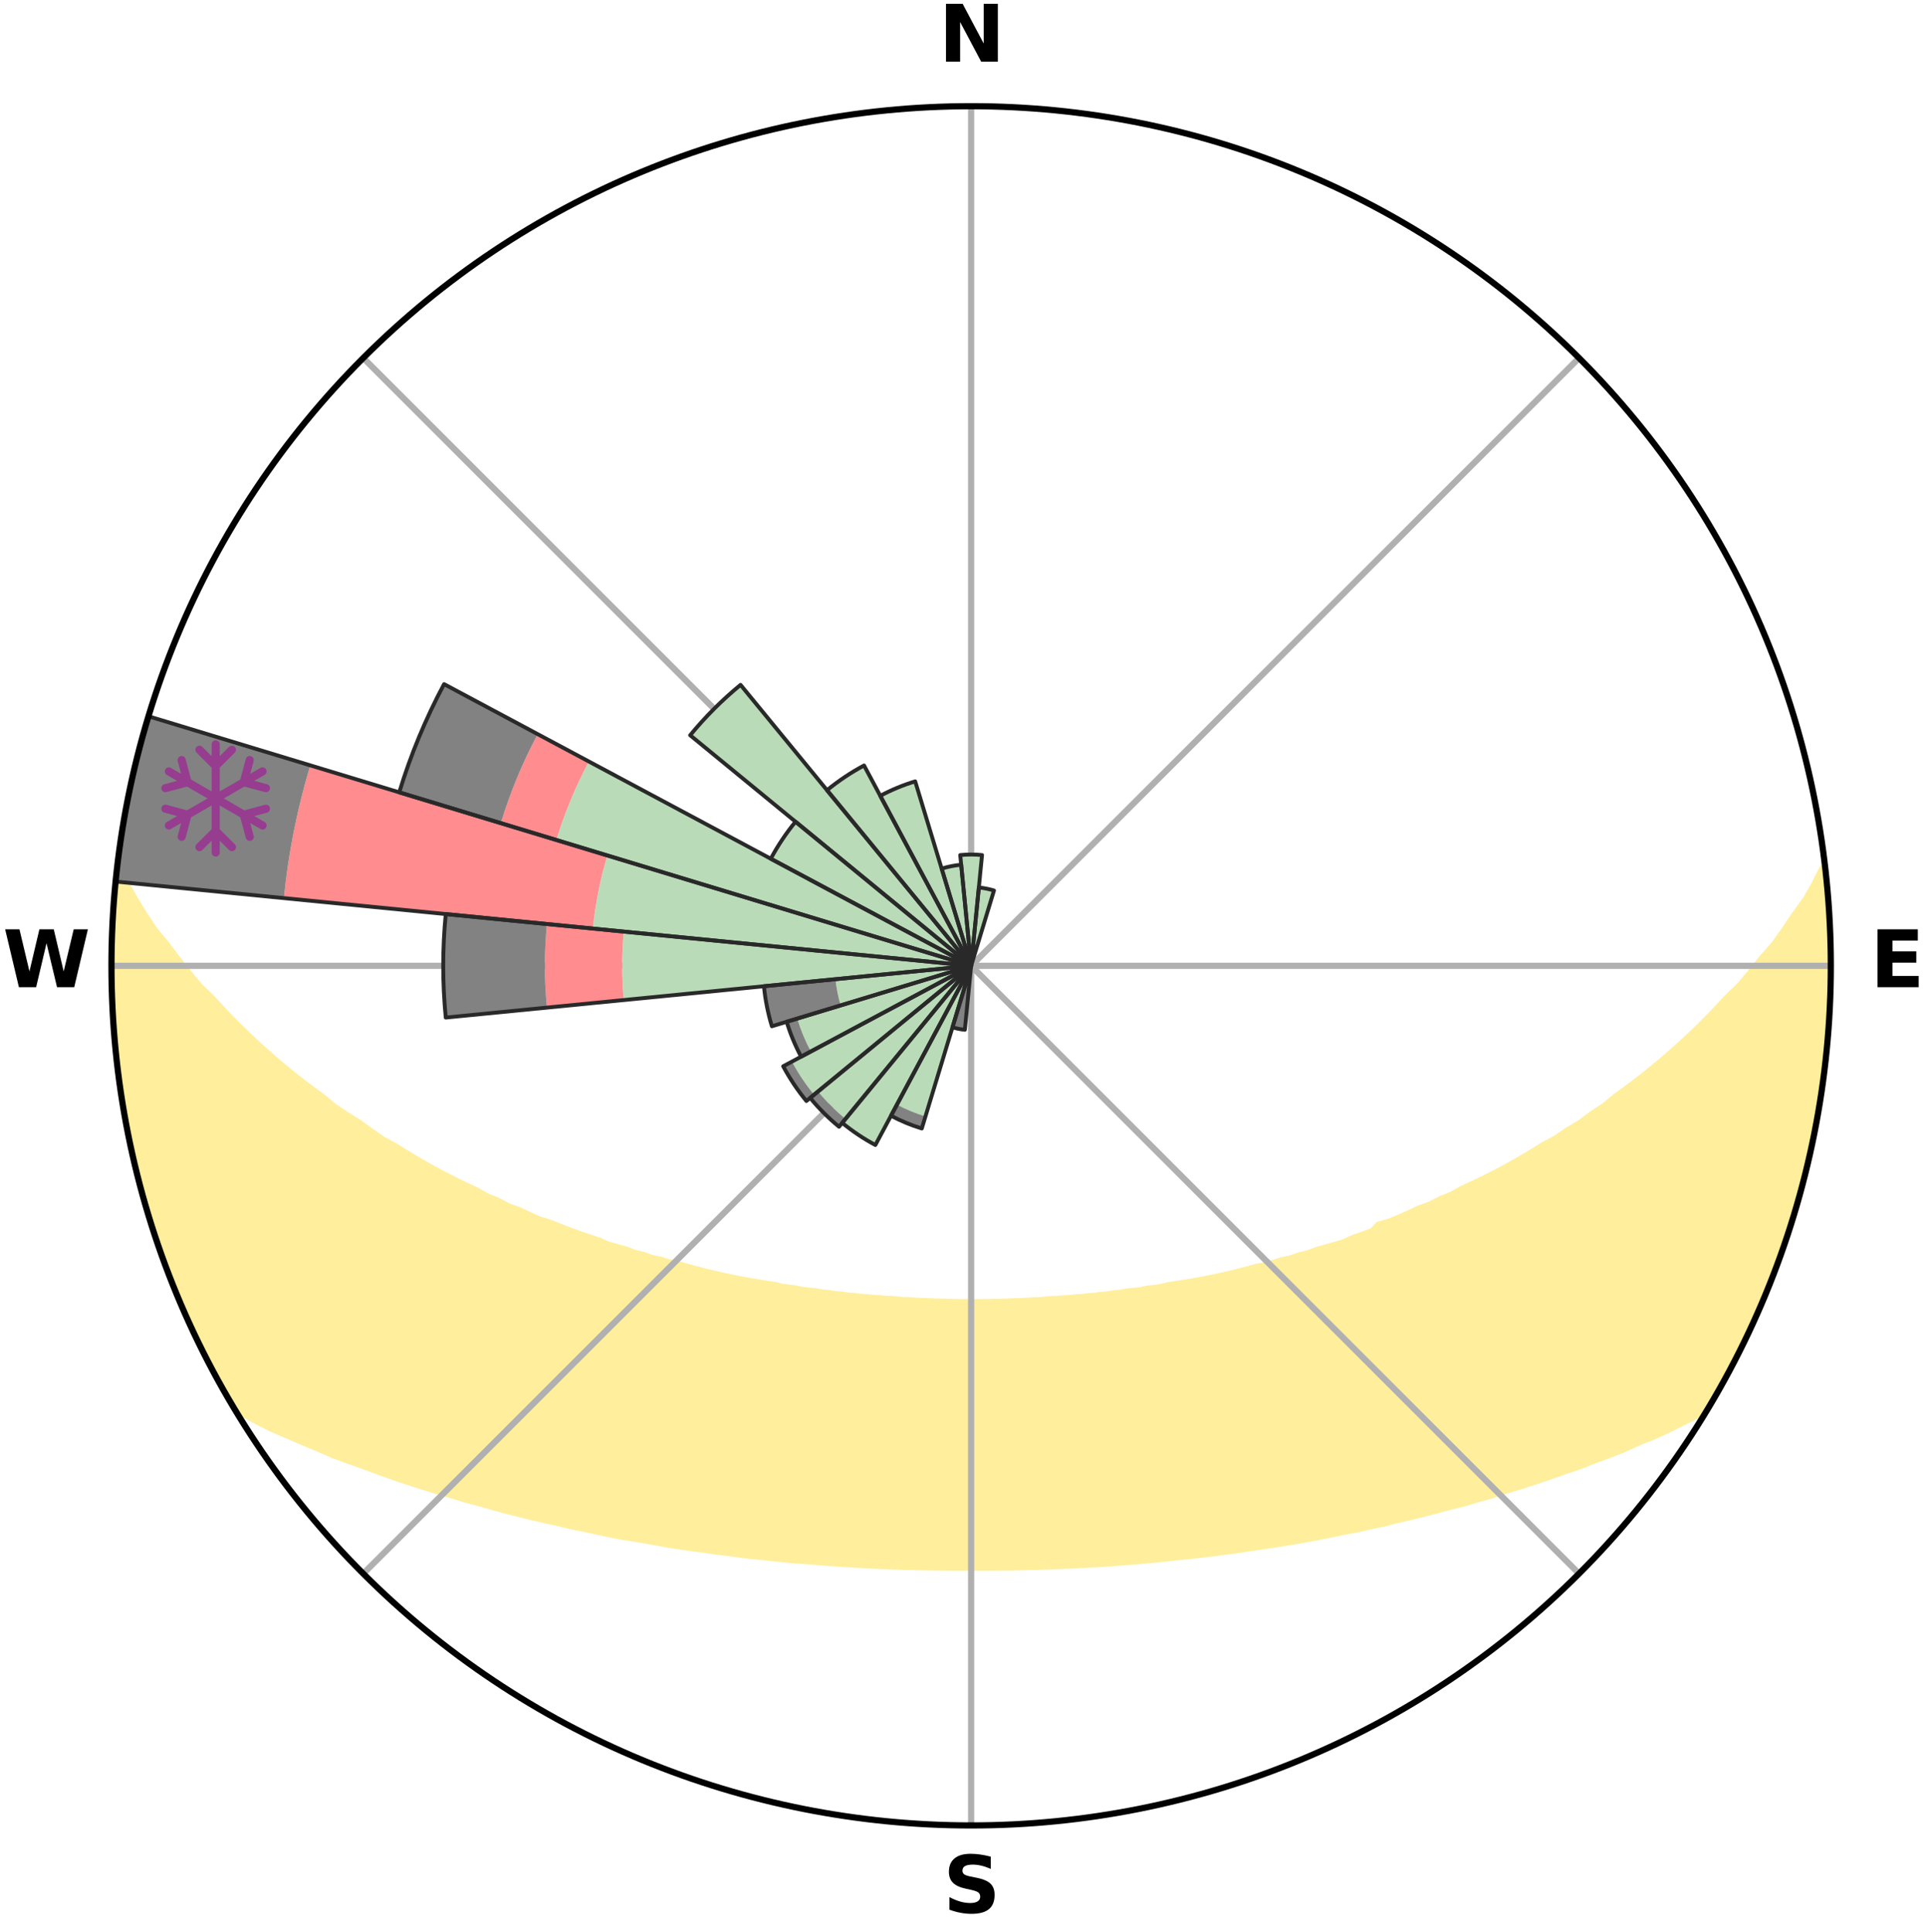 <?xml version="1.0" encoding="utf-8" standalone="no"?>
<!DOCTYPE svg PUBLIC "-//W3C//DTD SVG 1.1//EN"
  "http://www.w3.org/Graphics/SVG/1.1/DTD/svg11.dtd">
<svg xmlns:xlink="http://www.w3.org/1999/xlink" width="248.41pt" height="249.158pt" viewBox="0 0 248.41 249.158" xmlns="http://www.w3.org/2000/svg" version="1.1">
 <title>Ski Rose for Oudai (大仙市大台スキー場)</title>
 <defs>
  <style type="text/css">*{stroke-linejoin: round; stroke-linecap: butt}</style>
 </defs>
 <g id="figure_1">
  <g id="patch_1">
   <path d="M 0 249.158 
L 248.41 249.158 
L 248.41 0 
L 0 0 
z
" style="fill: #ffffff"/>
  </g>
  <g id="axes_1">
   <g id="patch_2">
    <path d="M 236.135 124.579 
C 236.135 110.018 233.267 95.599 227.695 82.147 
C 222.122 68.695 213.955 56.471 203.659 46.175 
C 193.363 35.879 181.139 27.711 167.687 22.139 
C 154.235 16.567 139.815 13.699 125.255 13.699 
C 110.694 13.699 96.275 16.567 82.823 22.139 
C 69.371 27.711 57.147 35.879 46.851 46.175 
C 36.555 56.471 28.387 68.695 22.815 82.147 
C 17.243 95.599 14.375 110.018 14.375 124.579 
C 14.375 139.14 17.243 153.559 22.815 167.011 
C 28.387 180.463 36.555 192.687 46.851 202.983 
C 57.147 213.279 69.371 221.447 82.823 227.019 
C 96.275 232.591 110.694 235.459 125.255 235.459 
C 139.815 235.459 154.235 232.591 167.687 227.019 
C 181.139 221.447 193.363 213.279 203.659 202.983 
C 213.955 192.687 222.122 180.463 227.695 167.011 
C 233.267 153.559 236.135 139.14 236.135 124.579 
M 125.255 124.579 
C 125.255 124.579 125.255 124.579 125.255 124.579 
C 125.255 124.579 125.255 124.579 125.255 124.579 
C 125.255 124.579 125.255 124.579 125.255 124.579 
C 125.255 124.579 125.255 124.579 125.255 124.579 
C 125.255 124.579 125.255 124.579 125.255 124.579 
C 125.255 124.579 125.255 124.579 125.255 124.579 
C 125.255 124.579 125.255 124.579 125.255 124.579 
C 125.255 124.579 125.255 124.579 125.255 124.579 
C 125.255 124.579 125.255 124.579 125.255 124.579 
C 125.255 124.579 125.255 124.579 125.255 124.579 
C 125.255 124.579 125.255 124.579 125.255 124.579 
C 125.255 124.579 125.255 124.579 125.255 124.579 
C 125.255 124.579 125.255 124.579 125.255 124.579 
C 125.255 124.579 125.255 124.579 125.255 124.579 
C 125.255 124.579 125.255 124.579 125.255 124.579 
C 125.255 124.579 125.255 124.579 125.255 124.579 
z
" style="fill: #ffffff"/>
   </g>
   <g id="PolyCollection_1">
    <defs>
     <path id="m55e765b29a" d="M 235.332 -137.121 
L 235.134 -137.098 
L 234.102 -135.06 
L 232.963 -133.056 
L 231.518 -131.078 
L 230.237 -129.163 
L 228.908 -127.293 
L 227.303 -125.47 
L 225.894 -123.701 
L 224.451 -121.982 
L 222.742 -120.323 
L 221.241 -118.708 
L 219.713 -117.145 
L 218.161 -115.633 
L 216.588 -114.173 
L 214.994 -112.765 
L 213.382 -111.408 
L 211.754 -110.104 
L 210.112 -108.852 
L 208.457 -107.651 
L 207.017 -106.453 
L 205.341 -105.352 
L 203.879 -104.245 
L 202.189 -103.243 
L 200.712 -102.228 
L 199.013 -101.323 
L 197.528 -100.397 
L 196.038 -99.513 
L 194.547 -98.672 
L 193.055 -97.872 
L 191.564 -97.113 
L 190.074 -96.395 
L 188.588 -95.716 
L 187.3 -94.985 
L 185.821 -94.382 
L 184.536 -93.719 
L 183.069 -93.188 
L 181.792 -92.592 
L 180.518 -92.027 
L 179.248 -91.492 
L 177.815 -91.094 
L 177.079 -90.277 
L 175.826 -89.822 
L 174.581 -89.395 
L 173.498 -88.881 
L 172.267 -88.505 
L 171.047 -88.155 
L 169.837 -87.829 
L 168.775 -87.409 
L 167.585 -87.128 
L 166.536 -86.752 
L 165.368 -86.513 
L 164.334 -86.176 
L 163.305 -85.858 
L 162.172 -85.677 
L 161.161 -85.395 
L 160.157 -85.129 
L 159.161 -84.88 
L 158.172 -84.647 
L 157.192 -84.428 
L 156.22 -84.224 
L 155.257 -84.034 
L 154.302 -83.856 
L 153.357 -83.691 
L 152.42 -83.537 
L 151.492 -83.394 
L 150.574 -83.262 
L 149.726 -83.035 
L 148.822 -82.923 
L 147.928 -82.82 
L 147.094 -82.627 
L 146.214 -82.541 
L 145.344 -82.461 
L 144.524 -82.298 
L 143.668 -82.232 
L 142.856 -82.087 
L 142.014 -82.033 
L 141.21 -81.906 
L 140.382 -81.862 
L 139.585 -81.751 
L 138.77 -81.715 
L 137.981 -81.618 
L 137.177 -81.589 
L 136.395 -81.505 
L 135.602 -81.482 
L 134.825 -81.41 
L 134.051 -81.345 
L 133.271 -81.329 
L 132.501 -81.275 
L 131.734 -81.228 
L 130.963 -81.218 
L 130.2 -81.18 
L 129.437 -81.149 
L 128.673 -81.143 
L 127.913 -81.121 
L 127.153 -81.105 
L 126.393 -81.101 
L 125.634 -81.094 
L 124.875 -81.094 
L 124.116 -81.103 
L 123.357 -81.109 
L 122.597 -81.126 
L 121.837 -81.15 
L 121.074 -81.159 
L 120.311 -81.191 
L 119.548 -81.23 
L 118.778 -81.242 
L 118.011 -81.291 
L 117.242 -81.347 
L 116.463 -81.364 
L 115.689 -81.43 
L 114.913 -81.504 
L 114.121 -81.529 
L 113.34 -81.615 
L 112.537 -81.645 
L 111.749 -81.744 
L 110.935 -81.781 
L 110.139 -81.894 
L 109.312 -81.939 
L 108.509 -82.067 
L 107.669 -82.123 
L 106.858 -82.268 
L 106.003 -82.336 
L 105.184 -82.499 
L 104.315 -82.581 
L 103.438 -82.668 
L 102.604 -82.862 
L 101.712 -82.967 
L 100.81 -83.08 
L 99.963 -83.307 
L 99.046 -83.44 
L 98.121 -83.584 
L 97.186 -83.739 
L 96.242 -83.905 
L 95.289 -84.083 
L 94.328 -84.274 
L 93.358 -84.479 
L 92.379 -84.698 
L 91.393 -84.931 
L 90.398 -85.181 
L 89.396 -85.446 
L 88.387 -85.729 
L 87.371 -86.029 
L 86.229 -86.229 
L 85.197 -86.566 
L 84.031 -86.804 
L 82.984 -87.181 
L 81.796 -87.462 
L 80.736 -87.881 
L 79.529 -88.207 
L 78.31 -88.557 
L 77.234 -89.046 
L 76 -89.446 
L 74.757 -89.873 
L 73.506 -90.328 
L 72.249 -90.81 
L 70.985 -91.322 
L 69.54 -91.761 
L 68.263 -92.335 
L 66.982 -92.94 
L 65.513 -93.48 
L 64.225 -94.151 
L 62.745 -94.763 
L 61.454 -95.503 
L 59.966 -96.191 
L 58.475 -96.918 
L 56.982 -97.686 
L 55.489 -98.495 
L 53.997 -99.345 
L 52.507 -100.238 
L 51.02 -101.173 
L 49.322 -102.087 
L 47.845 -103.111 
L 46.376 -104.18 
L 44.693 -105.238 
L 43.017 -106.347 
L 41.578 -107.555 
L 39.924 -108.764 
L 38.283 -110.025 
L 36.656 -111.338 
L 35.046 -112.703 
L 33.454 -114.12 
L 31.882 -115.588 
L 30.332 -117.108 
L 28.807 -118.68 
L 27.308 -120.303 
L 25.602 -121.97 
L 24.163 -123.697 
L 22.758 -125.474 
L 21.391 -127.299 
L 19.835 -129.182 
L 18.563 -131.105 
L 17.353 -133.071 
L 16.225 -135.077 
L 15.004 -135.195 
L 15.004 -135.195 
L 14.838 -133.269 
L 14.705 -131.341 
L 14.604 -129.41 
L 14.536 -127.478 
L 14.5 -125.546 
L 14.496 -123.612 
L 14.523 -121.679 
L 14.582 -119.747 
L 14.671 -117.815 
L 14.791 -115.885 
L 14.941 -113.957 
L 15.122 -112.031 
L 15.331 -110.107 
L 15.765 -108.216 
L 16.033 -106.302 
L 16.331 -104.391 
L 16.658 -102.485 
L 17.015 -100.583 
L 17.591 -98.731 
L 18.006 -96.843 
L 18.424 -94.952 
L 19.082 -93.129 
L 19.586 -91.262 
L 20.121 -89.402 
L 20.831 -87.601 
L 21.426 -85.759 
L 22.192 -83.982 
L 22.819 -82.149 
L 23.68 -80.413 
L 24.379 -78.607 
L 25.258 -76.883 
L 26.029 -75.107 
L 27.027 -73.445 
L 27.829 -71.681 
L 28.762 -69.986 
L 29.722 -68.306 
L 31.241 -66.968 
L 33.166 -65.912 
L 35.128 -64.926 
L 37.186 -64.051 
L 39.176 -63.179 
L 41.166 -62.357 
L 43.082 -61.525 
L 45.064 -60.792 
L 47.037 -60.101 
L 48.93 -59.391 
L 50.817 -58.722 
L 52.691 -58.086 
L 54.557 -57.489 
L 56.408 -56.923 
L 58.249 -56.393 
L 60.019 -55.834 
L 61.831 -55.364 
L 63.577 -54.865 
L 65.311 -54.394 
L 67.034 -53.951 
L 68.743 -53.534 
L 70.44 -53.142 
L 72.123 -52.775 
L 73.753 -52.376 
L 75.409 -52.054 
L 77.014 -51.695 
L 78.611 -51.362 
L 80.193 -51.046 
L 81.797 -50.803 
L 83.358 -50.528 
L 84.906 -50.266 
L 86.418 -49.973 
L 87.946 -49.749 
L 89.461 -49.537 
L 90.967 -49.342 
L 92.442 -49.115 
L 93.925 -48.943 
L 95.383 -48.745 
L 96.832 -48.56 
L 98.289 -48.429 
L 99.722 -48.269 
L 101.148 -48.122 
L 102.567 -47.986 
L 103.987 -47.89 
L 105.392 -47.774 
L 106.79 -47.669 
L 108.183 -47.573 
L 109.57 -47.486 
L 110.952 -47.408 
L 112.327 -47.326 
L 113.7 -47.262 
L 115.069 -47.211 
L 116.435 -47.167 
L 117.797 -47.131 
L 119.157 -47.102 
L 120.515 -47.079 
L 121.87 -47.056 
L 123.225 -47.049 
L 124.578 -47.049 
L 125.931 -47.05 
L 127.285 -47.05 
L 128.64 -47.057 
L 129.995 -47.071 
L 131.353 -47.092 
L 132.712 -47.133 
L 134.074 -47.17 
L 135.44 -47.214 
L 136.809 -47.266 
L 138.183 -47.326 
L 139.56 -47.393 
L 140.943 -47.47 
L 142.331 -47.555 
L 143.724 -47.649 
L 145.123 -47.754 
L 146.529 -47.868 
L 147.941 -47.993 
L 149.359 -48.129 
L 150.785 -48.277 
L 152.218 -48.437 
L 153.674 -48.569 
L 155.123 -48.754 
L 156.597 -48.912 
L 158.063 -49.124 
L 159.559 -49.305 
L 161.043 -49.548 
L 162.558 -49.76 
L 164.086 -49.985 
L 165.624 -50.229 
L 167.175 -50.486 
L 168.735 -50.764 
L 170.308 -51.058 
L 171.891 -51.374 
L 173.487 -51.708 
L 175.131 -52.009 
L 176.748 -52.388 
L 178.419 -52.732 
L 180.06 -53.156 
L 181.756 -53.548 
L 183.465 -53.965 
L 185.187 -54.408 
L 186.921 -54.879 
L 188.72 -55.319 
L 190.479 -55.848 
L 192.307 -56.346 
L 194.088 -56.937 
L 195.939 -57.502 
L 197.804 -58.1 
L 199.678 -58.735 
L 201.564 -59.405 
L 203.528 -60.056 
L 205.43 -60.805 
L 207.412 -61.538 
L 209.4 -62.315 
L 211.316 -63.192 
L 213.382 -64.011 
L 215.364 -64.937 
L 217.326 -65.923 
L 219.327 -66.932 
L 220.788 -68.306 
L 221.755 -69.982 
L 222.692 -71.675 
L 223.567 -73.401 
L 224.481 -75.107 
L 225.314 -76.853 
L 226.151 -78.598 
L 226.91 -80.378 
L 227.611 -82.182 
L 228.372 -83.96 
L 229.068 -85.765 
L 229.71 -87.59 
L 230.304 -89.43 
L 230.997 -91.239 
L 231.486 -93.112 
L 232.059 -94.96 
L 232.504 -96.843 
L 233.037 -98.703 
L 233.454 -100.592 
L 233.892 -102.476 
L 234.18 -104.391 
L 234.537 -106.292 
L 234.851 -108.2 
L 235.123 -110.115 
L 235.354 -112.035 
L 235.544 -113.959 
L 235.781 -115.88 
L 235.889 -117.812 
L 235.959 -119.746 
L 235.992 -121.679 
L 236.107 -123.612 
L 236.069 -125.546 
L 236.075 -127.481 
L 235.968 -129.413 
L 235.828 -131.342 
L 235.773 -133.277 
L 235.568 -135.201 
L 235.332 -137.121 
z
" style="stroke: #ffee9c"/>
    </defs>
    <g clip-path="url(#p4b8911d368)">
     <use xlink:href="#m55e765b29a" x="0" y="249.158" style="fill: #ffee9c; stroke: #ffee9c"/>
    </g>
   </g>
   <g id="matplotlib.axis_1">
    <g id="xtick_1">
     <g id="line2d_1">
      <path d="M 125.255 124.579 
L 125.255 13.699 
" clip-path="url(#p4b8911d368)" style="fill: none; stroke: #b0b0b0; stroke-width: 0.8; stroke-linecap: square"/>
     </g>
     <g id="text_1">
      <!-- N -->
      <g transform="translate(121.07 7.958) scale(0.1 -0.1)">
       <defs>
        <path id="DejaVuSans-Bold-4e" d="M 588 4666 
L 1931 4666 
L 3628 1466 
L 3628 4666 
L 4769 4666 
L 4769 0 
L 3425 0 
L 1728 3200 
L 1728 0 
L 588 0 
L 588 4666 
z
" transform="scale(0.016)"/>
       </defs>
       <use xlink:href="#DejaVuSans-Bold-4e"/>
      </g>
     </g>
    </g>
    <g id="xtick_2">
     <g id="line2d_2">
      <path d="M 125.255 124.579 
L 203.659 46.175 
" clip-path="url(#p4b8911d368)" style="fill: none; stroke: #b0b0b0; stroke-width: 0.8; stroke-linecap: square"/>
     </g>
    </g>
    <g id="xtick_3">
     <g id="line2d_3">
      <path d="M 125.255 124.579 
L 236.135 124.579 
" clip-path="url(#p4b8911d368)" style="fill: none; stroke: #b0b0b0; stroke-width: 0.8; stroke-linecap: square"/>
     </g>
     <g id="text_2">
      <!-- E -->
      <g transform="translate(241.219 127.338) scale(0.1 -0.1)">
       <defs>
        <path id="DejaVuSans-Bold-45" d="M 588 4666 
L 3834 4666 
L 3834 3756 
L 1791 3756 
L 1791 2888 
L 3713 2888 
L 3713 1978 
L 1791 1978 
L 1791 909 
L 3903 909 
L 3903 0 
L 588 0 
L 588 4666 
z
" transform="scale(0.016)"/>
       </defs>
       <use xlink:href="#DejaVuSans-Bold-45"/>
      </g>
     </g>
    </g>
    <g id="xtick_4">
     <g id="line2d_4">
      <path d="M 125.255 124.579 
L 203.659 202.983 
" clip-path="url(#p4b8911d368)" style="fill: none; stroke: #b0b0b0; stroke-width: 0.8; stroke-linecap: square"/>
     </g>
    </g>
    <g id="xtick_5">
     <g id="line2d_5">
      <path d="M 125.255 124.579 
L 125.255 235.459 
" clip-path="url(#p4b8911d368)" style="fill: none; stroke: #b0b0b0; stroke-width: 0.8; stroke-linecap: square"/>
     </g>
     <g id="text_3">
      <!-- S -->
      <g transform="translate(121.654 246.718) scale(0.1 -0.1)">
       <defs>
        <path id="DejaVuSans-Bold-53" d="M 3834 4519 
L 3834 3531 
Q 3450 3703 3084 3790 
Q 2719 3878 2394 3878 
Q 1963 3878 1756 3759 
Q 1550 3641 1550 3391 
Q 1550 3203 1689 3098 
Q 1828 2994 2194 2919 
L 2706 2816 
Q 3484 2659 3812 2340 
Q 4141 2022 4141 1434 
Q 4141 663 3683 286 
Q 3225 -91 2284 -91 
Q 1841 -91 1394 -6 
Q 947 78 500 244 
L 500 1259 
Q 947 1022 1364 901 
Q 1781 781 2169 781 
Q 2563 781 2772 912 
Q 2981 1044 2981 1288 
Q 2981 1506 2839 1625 
Q 2697 1744 2272 1838 
L 1806 1941 
Q 1106 2091 782 2419 
Q 459 2747 459 3303 
Q 459 4000 909 4375 
Q 1359 4750 2203 4750 
Q 2588 4750 2994 4692 
Q 3400 4634 3834 4519 
z
" transform="scale(0.016)"/>
       </defs>
       <use xlink:href="#DejaVuSans-Bold-53"/>
      </g>
     </g>
    </g>
    <g id="xtick_6">
     <g id="line2d_6">
      <path d="M 125.255 124.579 
L 46.851 202.983 
" clip-path="url(#p4b8911d368)" style="fill: none; stroke: #b0b0b0; stroke-width: 0.8; stroke-linecap: square"/>
     </g>
    </g>
    <g id="xtick_7">
     <g id="line2d_7">
      <path d="M 125.255 124.579 
L 14.375 124.579 
" clip-path="url(#p4b8911d368)" style="fill: none; stroke: #b0b0b0; stroke-width: 0.8; stroke-linecap: square"/>
     </g>
     <g id="text_4">
      <!-- W -->
      <g transform="translate(0.36 127.338) scale(0.1 -0.1)">
       <defs>
        <path id="DejaVuSans-Bold-57" d="M 191 4666 
L 1344 4666 
L 2150 1275 
L 2950 4666 
L 4109 4666 
L 4909 1275 
L 5716 4666 
L 6859 4666 
L 5759 0 
L 4372 0 
L 3525 3547 
L 2688 0 
L 1300 0 
L 191 4666 
z
" transform="scale(0.016)"/>
       </defs>
       <use xlink:href="#DejaVuSans-Bold-57"/>
      </g>
     </g>
    </g>
    <g id="xtick_8">
     <g id="line2d_8">
      <path d="M 125.255 124.579 
L 46.851 46.175 
" clip-path="url(#p4b8911d368)" style="fill: none; stroke: #b0b0b0; stroke-width: 0.8; stroke-linecap: square"/>
     </g>
    </g>
   </g>
   <g id="matplotlib.axis_2"/>
   <g id="patch_3">
    <path d="M 125.255 124.579 
C 125.255 124.579 125.255 124.579 125.255 124.579 
C 125.255 124.579 125.255 124.579 125.255 124.579 
L 125.255 124.579 
C 125.255 124.579 125.255 124.579 125.255 124.579 
C 125.255 124.579 125.255 124.579 125.255 124.579 
z
" clip-path="url(#p4b8911d368)" style="fill: #d9d9d9"/>
   </g>
   <g id="patch_4">
    <path d="M 125.255 124.579 
C 125.255 124.579 125.255 124.579 125.255 124.579 
C 125.255 124.579 125.255 124.579 125.255 124.579 
L 125.255 124.579 
C 125.255 124.579 125.255 124.579 125.255 124.579 
C 125.255 124.579 125.255 124.579 125.255 124.579 
z
" clip-path="url(#p4b8911d368)" style="fill: #d9d9d9"/>
   </g>
   <g id="patch_5">
    <path d="M 125.255 124.579 
C 125.255 124.579 125.255 124.579 125.255 124.579 
C 125.255 124.579 125.255 124.579 125.255 124.579 
L 125.255 124.579 
C 125.255 124.579 125.255 124.579 125.255 124.579 
C 125.255 124.579 125.255 124.579 125.255 124.579 
z
" clip-path="url(#p4b8911d368)" style="fill: #d9d9d9"/>
   </g>
   <g id="patch_6">
    <path d="M 125.255 124.579 
C 125.255 124.579 125.255 124.579 125.255 124.579 
C 125.255 124.579 125.255 124.579 125.255 124.579 
L 125.255 124.579 
C 125.255 124.579 125.255 124.579 125.255 124.579 
C 125.255 124.579 125.255 124.579 125.255 124.579 
z
" clip-path="url(#p4b8911d368)" style="fill: #d9d9d9"/>
   </g>
   <g id="patch_7">
    <path d="M 125.255 124.579 
C 125.255 124.579 125.255 124.579 125.255 124.579 
C 125.255 124.579 125.255 124.579 125.255 124.579 
L 125.255 124.579 
C 125.255 124.579 125.255 124.579 125.255 124.579 
C 125.255 124.579 125.255 124.579 125.255 124.579 
z
" clip-path="url(#p4b8911d368)" style="fill: #d9d9d9"/>
   </g>
   <g id="patch_8">
    <path d="M 125.255 124.579 
C 125.255 124.579 125.255 124.579 125.255 124.579 
C 125.255 124.579 125.255 124.579 125.255 124.579 
L 125.255 124.579 
C 125.255 124.579 125.255 124.579 125.255 124.579 
C 125.255 124.579 125.255 124.579 125.255 124.579 
z
" clip-path="url(#p4b8911d368)" style="fill: #d9d9d9"/>
   </g>
   <g id="patch_9">
    <path d="M 125.255 124.579 
C 125.255 124.579 125.255 124.579 125.255 124.579 
C 125.255 124.579 125.255 124.579 125.255 124.579 
L 125.255 124.579 
C 125.255 124.579 125.255 124.579 125.255 124.579 
C 125.255 124.579 125.255 124.579 125.255 124.579 
z
" clip-path="url(#p4b8911d368)" style="fill: #d9d9d9"/>
   </g>
   <g id="patch_10">
    <path d="M 125.255 124.579 
C 125.255 124.579 125.255 124.579 125.255 124.579 
C 125.255 124.579 125.255 124.579 125.255 124.579 
L 125.255 124.579 
C 125.255 124.579 125.255 124.579 125.255 124.579 
C 125.255 124.579 125.255 124.579 125.255 124.579 
z
" clip-path="url(#p4b8911d368)" style="fill: #d9d9d9"/>
   </g>
   <g id="patch_11">
    <path d="M 125.255 124.579 
C 125.255 124.579 125.255 124.579 125.255 124.579 
C 125.255 124.579 125.255 124.579 125.255 124.579 
L 125.255 124.579 
C 125.255 124.579 125.255 124.579 125.255 124.579 
C 125.255 124.579 125.255 124.579 125.255 124.579 
z
" clip-path="url(#p4b8911d368)" style="fill: #d9d9d9"/>
   </g>
   <g id="patch_12">
    <path d="M 125.255 124.579 
C 125.255 124.579 125.255 124.579 125.255 124.579 
C 125.255 124.579 125.255 124.579 125.255 124.579 
L 125.255 124.579 
C 125.255 124.579 125.255 124.579 125.255 124.579 
C 125.255 124.579 125.255 124.579 125.255 124.579 
z
" clip-path="url(#p4b8911d368)" style="fill: #d9d9d9"/>
   </g>
   <g id="patch_13">
    <path d="M 125.255 124.579 
C 125.255 124.579 125.255 124.579 125.255 124.579 
C 125.255 124.579 125.255 124.579 125.255 124.579 
L 125.255 124.579 
C 125.255 124.579 125.255 124.579 125.255 124.579 
C 125.255 124.579 125.255 124.579 125.255 124.579 
z
" clip-path="url(#p4b8911d368)" style="fill: #d9d9d9"/>
   </g>
   <g id="patch_14">
    <path d="M 125.255 124.579 
C 125.255 124.579 125.255 124.579 125.255 124.579 
C 125.255 124.579 125.255 124.579 125.255 124.579 
L 125.255 124.579 
C 125.255 124.579 125.255 124.579 125.255 124.579 
C 125.255 124.579 125.255 124.579 125.255 124.579 
z
" clip-path="url(#p4b8911d368)" style="fill: #d9d9d9"/>
   </g>
   <g id="patch_15">
    <path d="M 125.255 124.579 
C 125.255 124.579 125.255 124.579 125.255 124.579 
C 125.255 124.579 125.255 124.579 125.255 124.579 
L 125.255 124.579 
C 125.255 124.579 125.255 124.579 125.255 124.579 
C 125.255 124.579 125.255 124.579 125.255 124.579 
z
" clip-path="url(#p4b8911d368)" style="fill: #d9d9d9"/>
   </g>
   <g id="patch_16">
    <path d="M 125.255 124.579 
C 125.255 124.579 125.255 124.579 125.255 124.579 
C 125.255 124.579 125.255 124.579 125.255 124.579 
L 125.255 124.579 
C 125.255 124.579 125.255 124.579 125.255 124.579 
C 125.255 124.579 125.255 124.579 125.255 124.579 
z
" clip-path="url(#p4b8911d368)" style="fill: #d9d9d9"/>
   </g>
   <g id="patch_17">
    <path d="M 125.255 124.579 
C 125.255 124.579 125.255 124.579 125.255 124.579 
C 125.255 124.579 125.255 124.579 125.255 124.579 
L 125.255 124.579 
C 125.255 124.579 125.255 124.579 125.255 124.579 
C 125.255 124.579 125.255 124.579 125.255 124.579 
z
" clip-path="url(#p4b8911d368)" style="fill: #d9d9d9"/>
   </g>
   <g id="patch_18">
    <path d="M 125.255 124.579 
C 125.255 124.579 125.255 124.579 125.255 124.579 
C 125.255 124.579 125.255 124.579 125.255 124.579 
L 125.255 124.579 
C 125.255 124.579 125.255 124.579 125.255 124.579 
C 125.255 124.579 125.255 124.579 125.255 124.579 
z
" clip-path="url(#p4b8911d368)" style="fill: #d9d9d9"/>
   </g>
   <g id="patch_19">
    <path d="M 125.255 124.579 
C 125.255 124.579 125.255 124.579 125.255 124.579 
C 125.255 124.579 125.255 124.579 125.255 124.579 
L 125.255 124.579 
C 125.255 124.579 125.255 124.579 125.255 124.579 
C 125.255 124.579 125.255 124.579 125.255 124.579 
z
" clip-path="url(#p4b8911d368)" style="fill: #d9d9d9"/>
   </g>
   <g id="patch_20">
    <path d="M 125.255 124.579 
C 125.255 124.579 125.255 124.579 125.255 124.579 
C 125.255 124.579 125.255 124.579 125.255 124.579 
L 125.255 124.579 
C 125.255 124.579 125.255 124.579 125.255 124.579 
C 125.255 124.579 125.255 124.579 125.255 124.579 
z
" clip-path="url(#p4b8911d368)" style="fill: #d9d9d9"/>
   </g>
   <g id="patch_21">
    <path d="M 125.255 124.579 
C 125.255 124.579 125.255 124.579 125.255 124.579 
C 125.255 124.579 125.255 124.579 125.255 124.579 
L 125.255 124.579 
C 125.255 124.579 125.255 124.579 125.255 124.579 
C 125.255 124.579 125.255 124.579 125.255 124.579 
z
" clip-path="url(#p4b8911d368)" style="fill: #d9d9d9"/>
   </g>
   <g id="patch_22">
    <path d="M 125.255 124.579 
C 125.255 124.579 125.255 124.579 125.255 124.579 
C 125.255 124.579 125.255 124.579 125.255 124.579 
L 125.255 124.579 
C 125.255 124.579 125.255 124.579 125.255 124.579 
C 125.255 124.579 125.255 124.579 125.255 124.579 
z
" clip-path="url(#p4b8911d368)" style="fill: #d9d9d9"/>
   </g>
   <g id="patch_23">
    <path d="M 125.255 124.579 
C 125.255 124.579 125.255 124.579 125.255 124.579 
C 125.255 124.579 125.255 124.579 125.255 124.579 
L 125.255 124.579 
C 125.255 124.579 125.255 124.579 125.255 124.579 
C 125.255 124.579 125.255 124.579 125.255 124.579 
z
" clip-path="url(#p4b8911d368)" style="fill: #d9d9d9"/>
   </g>
   <g id="patch_24">
    <path d="M 125.255 124.579 
C 125.255 124.579 125.255 124.579 125.255 124.579 
C 125.255 124.579 125.255 124.579 125.255 124.579 
L 125.255 124.579 
C 125.255 124.579 125.255 124.579 125.255 124.579 
C 125.255 124.579 125.255 124.579 125.255 124.579 
z
" clip-path="url(#p4b8911d368)" style="fill: #d9d9d9"/>
   </g>
   <g id="patch_25">
    <path d="M 125.255 124.579 
C 125.255 124.579 125.255 124.579 125.255 124.579 
C 125.255 124.579 125.255 124.579 125.255 124.579 
L 125.255 124.579 
C 125.255 124.579 125.255 124.579 125.255 124.579 
C 125.255 124.579 125.255 124.579 125.255 124.579 
z
" clip-path="url(#p4b8911d368)" style="fill: #d9d9d9"/>
   </g>
   <g id="patch_26">
    <path d="M 125.255 124.579 
C 125.255 124.579 125.255 124.579 125.255 124.579 
C 125.255 124.579 125.255 124.579 125.255 124.579 
L 125.255 124.579 
C 125.255 124.579 125.255 124.579 125.255 124.579 
C 125.255 124.579 125.255 124.579 125.255 124.579 
z
" clip-path="url(#p4b8911d368)" style="fill: #d9d9d9"/>
   </g>
   <g id="patch_27">
    <path d="M 125.255 124.579 
C 125.255 124.579 125.255 124.579 125.255 124.579 
C 125.255 124.579 125.255 124.579 125.255 124.579 
L 125.255 124.579 
C 125.255 124.579 125.255 124.579 125.255 124.579 
C 125.255 124.579 125.255 124.579 125.255 124.579 
z
" clip-path="url(#p4b8911d368)" style="fill: #d9d9d9"/>
   </g>
   <g id="patch_28">
    <path d="M 125.255 124.579 
C 125.255 124.579 125.255 124.579 125.255 124.579 
C 125.255 124.579 125.255 124.579 125.255 124.579 
L 125.255 124.579 
C 125.255 124.579 125.255 124.579 125.255 124.579 
C 125.255 124.579 125.255 124.579 125.255 124.579 
z
" clip-path="url(#p4b8911d368)" style="fill: #d9d9d9"/>
   </g>
   <g id="patch_29">
    <path d="M 125.255 124.579 
C 125.255 124.579 125.255 124.579 125.255 124.579 
C 125.255 124.579 125.255 124.579 125.255 124.579 
L 125.255 124.579 
C 125.255 124.579 125.255 124.579 125.255 124.579 
C 125.255 124.579 125.255 124.579 125.255 124.579 
z
" clip-path="url(#p4b8911d368)" style="fill: #d9d9d9"/>
   </g>
   <g id="patch_30">
    <path d="M 125.255 124.579 
C 125.255 124.579 125.255 124.579 125.255 124.579 
C 125.255 124.579 125.255 124.579 125.255 124.579 
L 125.255 124.579 
C 125.255 124.579 125.255 124.579 125.255 124.579 
C 125.255 124.579 125.255 124.579 125.255 124.579 
z
" clip-path="url(#p4b8911d368)" style="fill: #d9d9d9"/>
   </g>
   <g id="patch_31">
    <path d="M 125.255 124.579 
C 125.255 124.579 125.255 124.579 125.255 124.579 
C 125.255 124.579 125.255 124.579 125.255 124.579 
L 125.255 124.579 
C 125.255 124.579 125.255 124.579 125.255 124.579 
C 125.255 124.579 125.255 124.579 125.255 124.579 
z
" clip-path="url(#p4b8911d368)" style="fill: #d9d9d9"/>
   </g>
   <g id="patch_32">
    <path d="M 125.255 124.579 
C 125.255 124.579 125.255 124.579 125.255 124.579 
C 125.255 124.579 125.255 124.579 125.255 124.579 
L 125.255 124.579 
C 125.255 124.579 125.255 124.579 125.255 124.579 
C 125.255 124.579 125.255 124.579 125.255 124.579 
z
" clip-path="url(#p4b8911d368)" style="fill: #d9d9d9"/>
   </g>
   <g id="patch_33">
    <path d="M 125.255 124.579 
C 125.255 124.579 125.255 124.579 125.255 124.579 
C 125.255 124.579 125.255 124.579 125.255 124.579 
L 125.255 124.579 
C 125.255 124.579 125.255 124.579 125.255 124.579 
C 125.255 124.579 125.255 124.579 125.255 124.579 
z
" clip-path="url(#p4b8911d368)" style="fill: #d9d9d9"/>
   </g>
   <g id="patch_34">
    <path d="M 125.255 124.579 
C 125.255 124.579 125.255 124.579 125.255 124.579 
C 125.255 124.579 125.255 124.579 125.255 124.579 
L 125.255 124.579 
C 125.255 124.579 125.255 124.579 125.255 124.579 
C 125.255 124.579 125.255 124.579 125.255 124.579 
z
" clip-path="url(#p4b8911d368)" style="fill: #d9d9d9"/>
   </g>
   <g id="patch_35">
    <path d="M 125.255 124.579 
C 125.255 124.579 125.255 124.579 125.255 124.579 
C 125.255 124.579 125.255 124.579 125.255 124.579 
L 126.662 110.294 
C 126.194 110.248 125.725 110.225 125.255 110.225 
C 124.785 110.225 124.315 110.248 123.848 110.294 
z
" clip-path="url(#p4b8911d368)" style="fill: #badbb8"/>
   </g>
   <g id="patch_36">
    <path d="M 125.255 124.579 
C 125.255 124.579 125.255 124.579 125.255 124.579 
C 125.255 124.579 125.255 124.579 125.255 124.579 
L 128.201 114.866 
C 127.883 114.77 127.561 114.689 127.235 114.624 
C 126.909 114.559 126.58 114.51 126.25 114.478 
z
" clip-path="url(#p4b8911d368)" style="fill: #badbb8"/>
   </g>
   <g id="patch_37">
    <path d="M 125.255 124.579 
C 125.255 124.579 125.255 124.579 125.255 124.579 
C 125.255 124.579 125.255 124.579 125.255 124.579 
L 125.255 124.579 
C 125.255 124.579 125.255 124.579 125.255 124.579 
C 125.255 124.579 125.255 124.579 125.255 124.579 
z
" clip-path="url(#p4b8911d368)" style="fill: #badbb8"/>
   </g>
   <g id="patch_38">
    <path d="M 125.255 124.579 
C 125.255 124.579 125.255 124.579 125.255 124.579 
C 125.255 124.579 125.255 124.579 125.255 124.579 
L 125.255 124.579 
C 125.255 124.579 125.255 124.579 125.255 124.579 
C 125.255 124.579 125.255 124.579 125.255 124.579 
z
" clip-path="url(#p4b8911d368)" style="fill: #badbb8"/>
   </g>
   <g id="patch_39">
    <path d="M 125.255 124.579 
C 125.255 124.579 125.255 124.579 125.255 124.579 
C 125.255 124.579 125.255 124.579 125.255 124.579 
L 125.255 124.579 
C 125.255 124.579 125.255 124.579 125.255 124.579 
C 125.255 124.579 125.255 124.579 125.255 124.579 
z
" clip-path="url(#p4b8911d368)" style="fill: #badbb8"/>
   </g>
   <g id="patch_40">
    <path d="M 125.255 124.579 
C 125.255 124.579 125.255 124.579 125.255 124.579 
C 125.255 124.579 125.255 124.579 125.255 124.579 
L 125.255 124.579 
C 125.255 124.579 125.255 124.579 125.255 124.579 
C 125.255 124.579 125.255 124.579 125.255 124.579 
z
" clip-path="url(#p4b8911d368)" style="fill: #badbb8"/>
   </g>
   <g id="patch_41">
    <path d="M 125.255 124.579 
C 125.255 124.579 125.255 124.579 125.255 124.579 
C 125.255 124.579 125.255 124.579 125.255 124.579 
L 125.255 124.579 
C 125.255 124.579 125.255 124.579 125.255 124.579 
C 125.255 124.579 125.255 124.579 125.255 124.579 
z
" clip-path="url(#p4b8911d368)" style="fill: #badbb8"/>
   </g>
   <g id="patch_42">
    <path d="M 125.255 124.579 
C 125.255 124.579 125.255 124.579 125.255 124.579 
C 125.255 124.579 125.255 124.579 125.255 124.579 
L 125.255 124.579 
C 125.255 124.579 125.255 124.579 125.255 124.579 
C 125.255 124.579 125.255 124.579 125.255 124.579 
z
" clip-path="url(#p4b8911d368)" style="fill: #badbb8"/>
   </g>
   <g id="patch_43">
    <path d="M 125.255 124.579 
C 125.255 124.579 125.255 124.579 125.255 124.579 
C 125.255 124.579 125.255 124.579 125.255 124.579 
L 125.255 124.579 
C 125.255 124.579 125.255 124.579 125.255 124.579 
C 125.255 124.579 125.255 124.579 125.255 124.579 
z
" clip-path="url(#p4b8911d368)" style="fill: #badbb8"/>
   </g>
   <g id="patch_44">
    <path d="M 125.255 124.579 
C 125.255 124.579 125.255 124.579 125.255 124.579 
C 125.255 124.579 125.255 124.579 125.255 124.579 
L 125.255 124.579 
C 125.255 124.579 125.255 124.579 125.255 124.579 
C 125.255 124.579 125.255 124.579 125.255 124.579 
z
" clip-path="url(#p4b8911d368)" style="fill: #badbb8"/>
   </g>
   <g id="patch_45">
    <path d="M 125.255 124.579 
C 125.255 124.579 125.255 124.579 125.255 124.579 
C 125.255 124.579 125.255 124.579 125.255 124.579 
L 125.255 124.579 
C 125.255 124.579 125.255 124.579 125.255 124.579 
C 125.255 124.579 125.255 124.579 125.255 124.579 
z
" clip-path="url(#p4b8911d368)" style="fill: #badbb8"/>
   </g>
   <g id="patch_46">
    <path d="M 125.255 124.579 
C 125.255 124.579 125.255 124.579 125.255 124.579 
C 125.255 124.579 125.255 124.579 125.255 124.579 
L 125.255 124.579 
C 125.255 124.579 125.255 124.579 125.255 124.579 
C 125.255 124.579 125.255 124.579 125.255 124.579 
z
" clip-path="url(#p4b8911d368)" style="fill: #badbb8"/>
   </g>
   <g id="patch_47">
    <path d="M 125.255 124.579 
C 125.255 124.579 125.255 124.579 125.255 124.579 
C 125.255 124.579 125.255 124.579 125.255 124.579 
L 125.255 124.579 
C 125.255 124.579 125.255 124.579 125.255 124.579 
C 125.255 124.579 125.255 124.579 125.255 124.579 
z
" clip-path="url(#p4b8911d368)" style="fill: #badbb8"/>
   </g>
   <g id="patch_48">
    <path d="M 125.255 124.579 
C 125.255 124.579 125.255 124.579 125.255 124.579 
C 125.255 124.579 125.255 124.579 125.255 124.579 
L 125.255 124.579 
C 125.255 124.579 125.255 124.579 125.255 124.579 
C 125.255 124.579 125.255 124.579 125.255 124.579 
z
" clip-path="url(#p4b8911d368)" style="fill: #badbb8"/>
   </g>
   <g id="patch_49">
    <path d="M 125.255 124.579 
C 125.255 124.579 125.255 124.579 125.255 124.579 
C 125.255 124.579 125.255 124.579 125.255 124.579 
L 125.255 124.579 
C 125.255 124.579 125.255 124.579 125.255 124.579 
C 125.255 124.579 125.255 124.579 125.255 124.579 
z
" clip-path="url(#p4b8911d368)" style="fill: #badbb8"/>
   </g>
   <g id="patch_50">
    <path d="M 125.255 124.579 
C 125.255 124.579 125.255 124.579 125.255 124.579 
C 125.255 124.579 125.255 124.579 125.255 124.579 
L 125.255 124.579 
C 125.255 124.579 125.255 124.579 125.255 124.579 
C 125.255 124.579 125.255 124.579 125.255 124.579 
z
" clip-path="url(#p4b8911d368)" style="fill: #badbb8"/>
   </g>
   <g id="patch_51">
    <path d="M 125.255 124.579 
C 125.255 124.579 125.255 124.579 125.255 124.579 
C 125.255 124.579 125.255 124.579 125.255 124.579 
L 125.255 124.579 
C 125.255 124.579 125.255 124.579 125.255 124.579 
C 125.255 124.579 125.255 124.579 125.255 124.579 
z
" clip-path="url(#p4b8911d368)" style="fill: #badbb8"/>
   </g>
   <g id="patch_52">
    <path d="M 125.255 124.579 
C 125.255 124.579 125.255 124.579 125.255 124.579 
C 125.255 124.579 125.255 124.579 125.255 124.579 
L 125.255 124.579 
C 125.255 124.579 125.255 124.579 125.255 124.579 
C 125.255 124.579 125.255 124.579 125.255 124.579 
z
" clip-path="url(#p4b8911d368)" style="fill: #badbb8"/>
   </g>
   <g id="patch_53">
    <path d="M 125.255 124.579 
C 125.255 124.579 125.255 124.579 125.255 124.579 
C 125.255 124.579 125.255 124.579 125.255 124.579 
L 115.685 142.482 
C 116.271 142.796 116.872 143.08 117.486 143.334 
C 118.1 143.588 118.726 143.812 119.362 144.005 
z
" clip-path="url(#p4b8911d368)" style="fill: #badbb8"/>
   </g>
   <g id="patch_54">
    <path d="M 125.255 124.579 
C 125.255 124.579 125.255 124.579 125.255 124.579 
C 125.255 124.579 125.255 124.579 125.255 124.579 
L 108.629 144.838 
C 109.292 145.382 109.981 145.893 110.695 146.37 
C 111.408 146.846 112.144 147.288 112.901 147.692 
z
" clip-path="url(#p4b8911d368)" style="fill: #badbb8"/>
   </g>
   <g id="patch_55">
    <path d="M 125.255 124.579 
C 125.255 124.579 125.255 124.579 125.255 124.579 
C 125.255 124.579 125.255 124.579 125.255 124.579 
L 105.509 140.784 
C 106.039 141.43 106.601 142.05 107.193 142.641 
C 107.784 143.233 108.404 143.794 109.05 144.325 
z
" clip-path="url(#p4b8911d368)" style="fill: #badbb8"/>
   </g>
   <g id="patch_56">
    <path d="M 125.255 124.579 
C 125.255 124.579 125.255 124.579 125.255 124.579 
C 125.255 124.579 125.255 124.579 125.255 124.579 
L 102.142 136.933 
C 102.546 137.69 102.987 138.426 103.464 139.139 
C 103.941 139.852 104.452 140.542 104.996 141.205 
z
" clip-path="url(#p4b8911d368)" style="fill: #badbb8"/>
   </g>
   <g id="patch_57">
    <path d="M 125.255 124.579 
C 125.255 124.579 125.255 124.579 125.255 124.579 
C 125.255 124.579 125.255 124.579 125.255 124.579 
L 102.823 131.384 
C 103.046 132.118 103.305 132.841 103.598 133.549 
C 103.892 134.258 104.22 134.952 104.582 135.629 
z
" clip-path="url(#p4b8911d368)" style="fill: #badbb8"/>
   </g>
   <g id="patch_58">
    <path d="M 125.255 124.579 
C 125.255 124.579 125.255 124.579 125.255 124.579 
C 125.255 124.579 125.255 124.579 125.255 124.579 
L 107.759 126.302 
C 107.815 126.875 107.9 127.444 108.012 128.009 
C 108.124 128.573 108.264 129.132 108.431 129.682 
z
" clip-path="url(#p4b8911d368)" style="fill: #badbb8"/>
   </g>
   <g id="patch_59">
    <path d="M 125.255 124.579 
C 125.255 124.579 125.255 124.579 125.255 124.579 
C 125.255 124.579 125.255 124.579 125.255 124.579 
L 80.459 120.167 
C 80.314 121.633 80.242 123.106 80.242 124.579 
C 80.242 126.052 80.314 127.525 80.459 128.991 
z
" clip-path="url(#p4b8911d368)" style="fill: #badbb8"/>
   </g>
   <g id="patch_60">
    <path d="M 125.255 124.579 
C 125.255 124.579 125.255 124.579 125.255 124.579 
C 125.255 124.579 125.255 124.579 125.255 124.579 
L 78.336 110.346 
C 77.87 111.882 77.48 113.44 77.167 115.014 
C 76.854 116.588 76.618 118.176 76.461 119.773 
z
" clip-path="url(#p4b8911d368)" style="fill: #badbb8"/>
   </g>
   <g id="patch_61">
    <path d="M 125.255 124.579 
C 125.255 124.579 125.255 124.579 125.255 124.579 
C 125.255 124.579 125.255 124.579 125.255 124.579 
L 75.953 98.227 
C 75.091 99.84 74.308 101.496 73.608 103.186 
C 72.907 104.877 72.29 106.6 71.759 108.351 
z
" clip-path="url(#p4b8911d368)" style="fill: #badbb8"/>
   </g>
   <g id="patch_62">
    <path d="M 125.255 124.579 
C 125.255 124.579 125.255 124.579 125.255 124.579 
C 125.255 124.579 125.255 124.579 125.255 124.579 
L 102.605 105.991 
C 101.996 106.732 101.425 107.503 100.892 108.3 
C 100.359 109.098 99.866 109.921 99.414 110.767 
z
" clip-path="url(#p4b8911d368)" style="fill: #badbb8"/>
   </g>
   <g id="patch_63">
    <path d="M 125.255 124.579 
C 125.255 124.579 125.255 124.579 125.255 124.579 
C 125.255 124.579 125.255 124.579 125.255 124.579 
L 95.514 88.339 
C 94.327 89.313 93.19 90.344 92.105 91.429 
C 91.02 92.514 89.988 93.652 89.015 94.838 
z
" clip-path="url(#p4b8911d368)" style="fill: #badbb8"/>
   </g>
   <g id="patch_64">
    <path d="M 125.255 124.579 
C 125.255 124.579 125.255 124.579 125.255 124.579 
C 125.255 124.579 125.255 124.579 125.255 124.579 
L 111.442 98.738 
C 110.597 99.19 109.774 99.683 108.976 100.216 
C 108.179 100.749 107.408 101.321 106.667 101.929 
z
" clip-path="url(#p4b8911d368)" style="fill: #badbb8"/>
   </g>
   <g id="patch_65">
    <path d="M 125.255 124.579 
C 125.255 124.579 125.255 124.579 125.255 124.579 
C 125.255 124.579 125.255 124.579 125.255 124.579 
L 118.038 100.787 
C 117.259 101.023 116.492 101.298 115.74 101.609 
C 114.988 101.92 114.252 102.269 113.535 102.652 
z
" clip-path="url(#p4b8911d368)" style="fill: #badbb8"/>
   </g>
   <g id="patch_66">
    <path d="M 125.255 124.579 
C 125.255 124.579 125.255 124.579 125.255 124.579 
C 125.255 124.579 125.255 124.579 125.255 124.579 
L 123.97 111.538 
C 123.544 111.58 123.119 111.643 122.698 111.727 
C 122.278 111.811 121.861 111.915 121.451 112.04 
z
" clip-path="url(#p4b8911d368)" style="fill: #badbb8"/>
   </g>
   <g id="patch_67">
    <path d="M 123.848 110.294 
C 124.315 110.248 124.785 110.225 125.255 110.225 
C 125.725 110.225 126.194 110.248 126.662 110.294 
L 126.662 110.294 
C 126.194 110.248 125.725 110.225 125.255 110.225 
C 124.785 110.225 124.315 110.248 123.848 110.294 
z
" clip-path="url(#p4b8911d368)" style="fill: #ff8c8e"/>
   </g>
   <g id="patch_68">
    <path d="M 126.25 114.478 
C 126.58 114.51 126.909 114.559 127.235 114.624 
C 127.561 114.689 127.883 114.77 128.201 114.866 
L 128.201 114.866 
C 127.883 114.77 127.561 114.689 127.235 114.624 
C 126.909 114.559 126.58 114.51 126.25 114.478 
z
" clip-path="url(#p4b8911d368)" style="fill: #ff8c8e"/>
   </g>
   <g id="patch_69">
    <path d="M 125.255 124.579 
C 125.255 124.579 125.255 124.579 125.255 124.579 
C 125.255 124.579 125.255 124.579 125.255 124.579 
L 125.255 124.579 
C 125.255 124.579 125.255 124.579 125.255 124.579 
C 125.255 124.579 125.255 124.579 125.255 124.579 
z
" clip-path="url(#p4b8911d368)" style="fill: #ff8c8e"/>
   </g>
   <g id="patch_70">
    <path d="M 125.255 124.579 
C 125.255 124.579 125.255 124.579 125.255 124.579 
C 125.255 124.579 125.255 124.579 125.255 124.579 
L 125.255 124.579 
C 125.255 124.579 125.255 124.579 125.255 124.579 
C 125.255 124.579 125.255 124.579 125.255 124.579 
z
" clip-path="url(#p4b8911d368)" style="fill: #ff8c8e"/>
   </g>
   <g id="patch_71">
    <path d="M 125.255 124.579 
C 125.255 124.579 125.255 124.579 125.255 124.579 
C 125.255 124.579 125.255 124.579 125.255 124.579 
L 125.255 124.579 
C 125.255 124.579 125.255 124.579 125.255 124.579 
C 125.255 124.579 125.255 124.579 125.255 124.579 
z
" clip-path="url(#p4b8911d368)" style="fill: #ff8c8e"/>
   </g>
   <g id="patch_72">
    <path d="M 125.255 124.579 
C 125.255 124.579 125.255 124.579 125.255 124.579 
C 125.255 124.579 125.255 124.579 125.255 124.579 
L 125.255 124.579 
C 125.255 124.579 125.255 124.579 125.255 124.579 
C 125.255 124.579 125.255 124.579 125.255 124.579 
z
" clip-path="url(#p4b8911d368)" style="fill: #ff8c8e"/>
   </g>
   <g id="patch_73">
    <path d="M 125.255 124.579 
C 125.255 124.579 125.255 124.579 125.255 124.579 
C 125.255 124.579 125.255 124.579 125.255 124.579 
L 125.255 124.579 
C 125.255 124.579 125.255 124.579 125.255 124.579 
C 125.255 124.579 125.255 124.579 125.255 124.579 
z
" clip-path="url(#p4b8911d368)" style="fill: #ff8c8e"/>
   </g>
   <g id="patch_74">
    <path d="M 125.255 124.579 
C 125.255 124.579 125.255 124.579 125.255 124.579 
C 125.255 124.579 125.255 124.579 125.255 124.579 
L 125.255 124.579 
C 125.255 124.579 125.255 124.579 125.255 124.579 
C 125.255 124.579 125.255 124.579 125.255 124.579 
z
" clip-path="url(#p4b8911d368)" style="fill: #ff8c8e"/>
   </g>
   <g id="patch_75">
    <path d="M 125.255 124.579 
C 125.255 124.579 125.255 124.579 125.255 124.579 
C 125.255 124.579 125.255 124.579 125.255 124.579 
L 125.255 124.579 
C 125.255 124.579 125.255 124.579 125.255 124.579 
C 125.255 124.579 125.255 124.579 125.255 124.579 
z
" clip-path="url(#p4b8911d368)" style="fill: #ff8c8e"/>
   </g>
   <g id="patch_76">
    <path d="M 125.255 124.579 
C 125.255 124.579 125.255 124.579 125.255 124.579 
C 125.255 124.579 125.255 124.579 125.255 124.579 
L 125.255 124.579 
C 125.255 124.579 125.255 124.579 125.255 124.579 
C 125.255 124.579 125.255 124.579 125.255 124.579 
z
" clip-path="url(#p4b8911d368)" style="fill: #ff8c8e"/>
   </g>
   <g id="patch_77">
    <path d="M 125.255 124.579 
C 125.255 124.579 125.255 124.579 125.255 124.579 
C 125.255 124.579 125.255 124.579 125.255 124.579 
L 125.255 124.579 
C 125.255 124.579 125.255 124.579 125.255 124.579 
C 125.255 124.579 125.255 124.579 125.255 124.579 
z
" clip-path="url(#p4b8911d368)" style="fill: #ff8c8e"/>
   </g>
   <g id="patch_78">
    <path d="M 125.255 124.579 
C 125.255 124.579 125.255 124.579 125.255 124.579 
C 125.255 124.579 125.255 124.579 125.255 124.579 
L 125.255 124.579 
C 125.255 124.579 125.255 124.579 125.255 124.579 
C 125.255 124.579 125.255 124.579 125.255 124.579 
z
" clip-path="url(#p4b8911d368)" style="fill: #ff8c8e"/>
   </g>
   <g id="patch_79">
    <path d="M 125.255 124.579 
C 125.255 124.579 125.255 124.579 125.255 124.579 
C 125.255 124.579 125.255 124.579 125.255 124.579 
L 125.255 124.579 
C 125.255 124.579 125.255 124.579 125.255 124.579 
C 125.255 124.579 125.255 124.579 125.255 124.579 
z
" clip-path="url(#p4b8911d368)" style="fill: #ff8c8e"/>
   </g>
   <g id="patch_80">
    <path d="M 125.255 124.579 
C 125.255 124.579 125.255 124.579 125.255 124.579 
C 125.255 124.579 125.255 124.579 125.255 124.579 
L 125.255 124.579 
C 125.255 124.579 125.255 124.579 125.255 124.579 
C 125.255 124.579 125.255 124.579 125.255 124.579 
z
" clip-path="url(#p4b8911d368)" style="fill: #ff8c8e"/>
   </g>
   <g id="patch_81">
    <path d="M 125.255 124.579 
C 125.255 124.579 125.255 124.579 125.255 124.579 
C 125.255 124.579 125.255 124.579 125.255 124.579 
L 125.255 124.579 
C 125.255 124.579 125.255 124.579 125.255 124.579 
C 125.255 124.579 125.255 124.579 125.255 124.579 
z
" clip-path="url(#p4b8911d368)" style="fill: #ff8c8e"/>
   </g>
   <g id="patch_82">
    <path d="M 125.255 124.579 
C 125.255 124.579 125.255 124.579 125.255 124.579 
C 125.255 124.579 125.255 124.579 125.255 124.579 
L 125.255 124.579 
C 125.255 124.579 125.255 124.579 125.255 124.579 
C 125.255 124.579 125.255 124.579 125.255 124.579 
z
" clip-path="url(#p4b8911d368)" style="fill: #ff8c8e"/>
   </g>
   <g id="patch_83">
    <path d="M 125.255 124.579 
C 125.255 124.579 125.255 124.579 125.255 124.579 
C 125.255 124.579 125.255 124.579 125.255 124.579 
L 125.255 124.579 
C 125.255 124.579 125.255 124.579 125.255 124.579 
C 125.255 124.579 125.255 124.579 125.255 124.579 
z
" clip-path="url(#p4b8911d368)" style="fill: #ff8c8e"/>
   </g>
   <g id="patch_84">
    <path d="M 125.255 124.579 
C 125.255 124.579 125.255 124.579 125.255 124.579 
C 125.255 124.579 125.255 124.579 125.255 124.579 
L 125.255 124.579 
C 125.255 124.579 125.255 124.579 125.255 124.579 
C 125.255 124.579 125.255 124.579 125.255 124.579 
z
" clip-path="url(#p4b8911d368)" style="fill: #ff8c8e"/>
   </g>
   <g id="patch_85">
    <path d="M 119.362 144.005 
C 118.726 143.812 118.1 143.588 117.486 143.334 
C 116.872 143.08 116.271 142.796 115.685 142.482 
L 115.685 142.482 
C 116.271 142.796 116.872 143.08 117.486 143.334 
C 118.1 143.588 118.726 143.812 119.362 144.005 
z
" clip-path="url(#p4b8911d368)" style="fill: #ff8c8e"/>
   </g>
   <g id="patch_86">
    <path d="M 112.901 147.692 
C 112.144 147.288 111.408 146.846 110.695 146.37 
C 109.981 145.893 109.292 145.382 108.629 144.838 
L 108.629 144.838 
C 109.292 145.382 109.981 145.893 110.695 146.37 
C 111.408 146.846 112.144 147.288 112.901 147.692 
z
" clip-path="url(#p4b8911d368)" style="fill: #ff8c8e"/>
   </g>
   <g id="patch_87">
    <path d="M 109.05 144.325 
C 108.404 143.794 107.784 143.233 107.193 142.641 
C 106.601 142.05 106.039 141.43 105.509 140.784 
L 105.509 140.784 
C 106.039 141.43 106.601 142.05 107.193 142.641 
C 107.784 143.233 108.404 143.794 109.05 144.325 
z
" clip-path="url(#p4b8911d368)" style="fill: #ff8c8e"/>
   </g>
   <g id="patch_88">
    <path d="M 104.996 141.205 
C 104.452 140.542 103.941 139.852 103.464 139.139 
C 102.987 138.426 102.546 137.69 102.142 136.933 
L 102.142 136.933 
C 102.546 137.69 102.987 138.426 103.464 139.139 
C 103.941 139.852 104.452 140.542 104.996 141.205 
z
" clip-path="url(#p4b8911d368)" style="fill: #ff8c8e"/>
   </g>
   <g id="patch_89">
    <path d="M 104.582 135.629 
C 104.22 134.952 103.892 134.258 103.598 133.549 
C 103.305 132.841 103.046 132.118 102.823 131.384 
L 102.823 131.384 
C 103.046 132.118 103.305 132.841 103.598 133.549 
C 103.892 134.258 104.22 134.952 104.582 135.629 
z
" clip-path="url(#p4b8911d368)" style="fill: #ff8c8e"/>
   </g>
   <g id="patch_90">
    <path d="M 108.431 129.682 
C 108.264 129.132 108.124 128.573 108.012 128.009 
C 107.9 127.444 107.815 126.875 107.759 126.302 
L 107.759 126.302 
C 107.815 126.875 107.9 127.444 108.012 128.009 
C 108.124 128.573 108.264 129.132 108.431 129.682 
z
" clip-path="url(#p4b8911d368)" style="fill: #ff8c8e"/>
   </g>
   <g id="patch_91">
    <path d="M 80.459 128.991 
C 80.314 127.525 80.242 126.052 80.242 124.579 
C 80.242 123.106 80.314 121.633 80.459 120.167 
L 70.546 119.191 
C 70.37 120.981 70.281 122.78 70.281 124.579 
C 70.281 126.378 70.37 128.177 70.546 129.967 
z
" clip-path="url(#p4b8911d368)" style="fill: #ff8c8e"/>
   </g>
   <g id="patch_92">
    <path d="M 76.461 119.773 
C 76.618 118.176 76.854 116.588 77.167 115.014 
C 77.48 113.44 77.87 111.882 78.336 110.346 
L 40.023 98.724 
C 39.177 101.514 38.468 104.344 37.899 107.203 
C 37.33 110.062 36.902 112.948 36.617 115.849 
z
" clip-path="url(#p4b8911d368)" style="fill: #ff8c8e"/>
   </g>
   <g id="patch_93">
    <path d="M 71.759 108.351 
C 72.29 106.6 72.907 104.877 73.608 103.186 
C 74.308 101.496 75.091 99.84 75.953 98.227 
L 69.352 94.698 
C 68.374 96.528 67.486 98.405 66.692 100.322 
C 65.898 102.238 65.199 104.193 64.597 106.179 
z
" clip-path="url(#p4b8911d368)" style="fill: #ff8c8e"/>
   </g>
   <g id="patch_94">
    <path d="M 99.414 110.767 
C 99.866 109.921 100.359 109.098 100.892 108.3 
C 101.425 107.503 101.996 106.732 102.605 105.991 
L 102.605 105.991 
C 101.996 106.732 101.425 107.503 100.892 108.3 
C 100.359 109.098 99.866 109.921 99.414 110.767 
z
" clip-path="url(#p4b8911d368)" style="fill: #ff8c8e"/>
   </g>
   <g id="patch_95">
    <path d="M 89.015 94.838 
C 89.988 93.652 91.02 92.514 92.105 91.429 
C 93.19 90.344 94.327 89.313 95.514 88.339 
L 95.514 88.339 
C 94.327 89.313 93.19 90.344 92.105 91.429 
C 91.02 92.514 89.988 93.652 89.015 94.838 
z
" clip-path="url(#p4b8911d368)" style="fill: #ff8c8e"/>
   </g>
   <g id="patch_96">
    <path d="M 106.667 101.929 
C 107.408 101.321 108.179 100.749 108.976 100.216 
C 109.774 99.683 110.597 99.19 111.442 98.738 
L 111.442 98.738 
C 110.597 99.19 109.774 99.683 108.976 100.216 
C 108.179 100.749 107.408 101.321 106.667 101.929 
z
" clip-path="url(#p4b8911d368)" style="fill: #ff8c8e"/>
   </g>
   <g id="patch_97">
    <path d="M 113.535 102.652 
C 114.252 102.269 114.988 101.92 115.74 101.609 
C 116.492 101.298 117.259 101.023 118.038 100.787 
L 118.038 100.787 
C 117.259 101.023 116.492 101.298 115.74 101.609 
C 114.988 101.92 114.252 102.269 113.535 102.652 
z
" clip-path="url(#p4b8911d368)" style="fill: #ff8c8e"/>
   </g>
   <g id="patch_98">
    <path d="M 121.451 112.04 
C 121.861 111.915 122.278 111.811 122.698 111.727 
C 123.119 111.643 123.544 111.58 123.97 111.538 
L 123.97 111.538 
C 123.544 111.58 123.119 111.643 122.698 111.727 
C 122.278 111.811 121.861 111.915 121.451 112.04 
z
" clip-path="url(#p4b8911d368)" style="fill: #ff8c8e"/>
   </g>
   <g id="patch_99">
    <path d="M 123.848 110.294 
C 124.315 110.248 124.785 110.225 125.255 110.225 
C 125.725 110.225 126.194 110.248 126.662 110.294 
L 126.662 110.294 
C 126.194 110.248 125.725 110.225 125.255 110.225 
C 124.785 110.225 124.315 110.248 123.848 110.294 
z
" clip-path="url(#p4b8911d368)" style="fill: #828282"/>
   </g>
   <g id="patch_100">
    <path d="M 126.25 114.478 
C 126.58 114.51 126.909 114.559 127.235 114.624 
C 127.561 114.689 127.883 114.77 128.201 114.866 
L 128.201 114.866 
C 127.883 114.77 127.561 114.689 127.235 114.624 
C 126.909 114.559 126.58 114.51 126.25 114.478 
z
" clip-path="url(#p4b8911d368)" style="fill: #828282"/>
   </g>
   <g id="patch_101">
    <path d="M 125.255 124.579 
C 125.255 124.579 125.255 124.579 125.255 124.579 
C 125.255 124.579 125.255 124.579 125.255 124.579 
L 125.255 124.579 
C 125.255 124.579 125.255 124.579 125.255 124.579 
C 125.255 124.579 125.255 124.579 125.255 124.579 
z
" clip-path="url(#p4b8911d368)" style="fill: #828282"/>
   </g>
   <g id="patch_102">
    <path d="M 125.255 124.579 
C 125.255 124.579 125.255 124.579 125.255 124.579 
C 125.255 124.579 125.255 124.579 125.255 124.579 
L 125.255 124.579 
C 125.255 124.579 125.255 124.579 125.255 124.579 
C 125.255 124.579 125.255 124.579 125.255 124.579 
z
" clip-path="url(#p4b8911d368)" style="fill: #828282"/>
   </g>
   <g id="patch_103">
    <path d="M 125.255 124.579 
C 125.255 124.579 125.255 124.579 125.255 124.579 
C 125.255 124.579 125.255 124.579 125.255 124.579 
L 125.255 124.579 
C 125.255 124.579 125.255 124.579 125.255 124.579 
C 125.255 124.579 125.255 124.579 125.255 124.579 
z
" clip-path="url(#p4b8911d368)" style="fill: #828282"/>
   </g>
   <g id="patch_104">
    <path d="M 125.255 124.579 
C 125.255 124.579 125.255 124.579 125.255 124.579 
C 125.255 124.579 125.255 124.579 125.255 124.579 
L 125.255 124.579 
C 125.255 124.579 125.255 124.579 125.255 124.579 
C 125.255 124.579 125.255 124.579 125.255 124.579 
z
" clip-path="url(#p4b8911d368)" style="fill: #828282"/>
   </g>
   <g id="patch_105">
    <path d="M 125.255 124.579 
C 125.255 124.579 125.255 124.579 125.255 124.579 
C 125.255 124.579 125.255 124.579 125.255 124.579 
L 125.255 124.579 
C 125.255 124.579 125.255 124.579 125.255 124.579 
C 125.255 124.579 125.255 124.579 125.255 124.579 
z
" clip-path="url(#p4b8911d368)" style="fill: #828282"/>
   </g>
   <g id="patch_106">
    <path d="M 125.255 124.579 
C 125.255 124.579 125.255 124.579 125.255 124.579 
C 125.255 124.579 125.255 124.579 125.255 124.579 
L 125.255 124.579 
C 125.255 124.579 125.255 124.579 125.255 124.579 
C 125.255 124.579 125.255 124.579 125.255 124.579 
z
" clip-path="url(#p4b8911d368)" style="fill: #828282"/>
   </g>
   <g id="patch_107">
    <path d="M 125.255 124.579 
C 125.255 124.579 125.255 124.579 125.255 124.579 
C 125.255 124.579 125.255 124.579 125.255 124.579 
L 125.255 124.579 
C 125.255 124.579 125.255 124.579 125.255 124.579 
C 125.255 124.579 125.255 124.579 125.255 124.579 
z
" clip-path="url(#p4b8911d368)" style="fill: #828282"/>
   </g>
   <g id="patch_108">
    <path d="M 125.255 124.579 
C 125.255 124.579 125.255 124.579 125.255 124.579 
C 125.255 124.579 125.255 124.579 125.255 124.579 
L 125.255 124.579 
C 125.255 124.579 125.255 124.579 125.255 124.579 
C 125.255 124.579 125.255 124.579 125.255 124.579 
z
" clip-path="url(#p4b8911d368)" style="fill: #828282"/>
   </g>
   <g id="patch_109">
    <path d="M 125.255 124.579 
C 125.255 124.579 125.255 124.579 125.255 124.579 
C 125.255 124.579 125.255 124.579 125.255 124.579 
L 125.255 124.579 
C 125.255 124.579 125.255 124.579 125.255 124.579 
C 125.255 124.579 125.255 124.579 125.255 124.579 
z
" clip-path="url(#p4b8911d368)" style="fill: #828282"/>
   </g>
   <g id="patch_110">
    <path d="M 125.255 124.579 
C 125.255 124.579 125.255 124.579 125.255 124.579 
C 125.255 124.579 125.255 124.579 125.255 124.579 
L 125.255 124.579 
C 125.255 124.579 125.255 124.579 125.255 124.579 
C 125.255 124.579 125.255 124.579 125.255 124.579 
z
" clip-path="url(#p4b8911d368)" style="fill: #828282"/>
   </g>
   <g id="patch_111">
    <path d="M 125.255 124.579 
C 125.255 124.579 125.255 124.579 125.255 124.579 
C 125.255 124.579 125.255 124.579 125.255 124.579 
L 125.255 124.579 
C 125.255 124.579 125.255 124.579 125.255 124.579 
C 125.255 124.579 125.255 124.579 125.255 124.579 
z
" clip-path="url(#p4b8911d368)" style="fill: #828282"/>
   </g>
   <g id="patch_112">
    <path d="M 125.255 124.579 
C 125.255 124.579 125.255 124.579 125.255 124.579 
C 125.255 124.579 125.255 124.579 125.255 124.579 
L 125.255 124.579 
C 125.255 124.579 125.255 124.579 125.255 124.579 
C 125.255 124.579 125.255 124.579 125.255 124.579 
z
" clip-path="url(#p4b8911d368)" style="fill: #828282"/>
   </g>
   <g id="patch_113">
    <path d="M 125.255 124.579 
C 125.255 124.579 125.255 124.579 125.255 124.579 
C 125.255 124.579 125.255 124.579 125.255 124.579 
L 125.255 124.579 
C 125.255 124.579 125.255 124.579 125.255 124.579 
C 125.255 124.579 125.255 124.579 125.255 124.579 
z
" clip-path="url(#p4b8911d368)" style="fill: #828282"/>
   </g>
   <g id="patch_114">
    <path d="M 125.255 124.579 
C 125.255 124.579 125.255 124.579 125.255 124.579 
C 125.255 124.579 125.255 124.579 125.255 124.579 
L 125.255 124.579 
C 125.255 124.579 125.255 124.579 125.255 124.579 
C 125.255 124.579 125.255 124.579 125.255 124.579 
z
" clip-path="url(#p4b8911d368)" style="fill: #828282"/>
   </g>
   <g id="patch_115">
    <path d="M 125.255 124.579 
C 125.255 124.579 125.255 124.579 125.255 124.579 
C 125.255 124.579 125.255 124.579 125.255 124.579 
L 125.255 124.579 
C 125.255 124.579 125.255 124.579 125.255 124.579 
C 125.255 124.579 125.255 124.579 125.255 124.579 
z
" clip-path="url(#p4b8911d368)" style="fill: #828282"/>
   </g>
   <g id="patch_116">
    <path d="M 125.255 124.579 
C 125.255 124.579 125.255 124.579 125.255 124.579 
C 125.255 124.579 125.255 124.579 125.255 124.579 
L 122.849 132.51 
C 123.109 132.589 123.372 132.654 123.638 132.707 
C 123.904 132.76 124.173 132.8 124.443 132.827 
z
" clip-path="url(#p4b8911d368)" style="fill: #828282"/>
   </g>
   <g id="patch_117">
    <path d="M 119.362 144.005 
C 118.726 143.812 118.1 143.588 117.486 143.334 
C 116.872 143.08 116.271 142.796 115.685 142.482 
L 114.919 143.917 
C 115.552 144.255 116.201 144.562 116.864 144.837 
C 117.527 145.111 118.203 145.353 118.89 145.562 
z
" clip-path="url(#p4b8911d368)" style="fill: #828282"/>
   </g>
   <g id="patch_118">
    <path d="M 112.901 147.692 
C 112.144 147.288 111.408 146.846 110.695 146.37 
C 109.981 145.893 109.292 145.382 108.629 144.838 
L 108.629 144.838 
C 109.292 145.382 109.981 145.893 110.695 146.37 
C 111.408 146.846 112.144 147.288 112.901 147.692 
z
" clip-path="url(#p4b8911d368)" style="fill: #828282"/>
   </g>
   <g id="patch_119">
    <path d="M 109.05 144.325 
C 108.404 143.794 107.784 143.233 107.193 142.641 
C 106.601 142.05 106.039 141.43 105.509 140.784 
L 104.496 141.616 
C 105.053 142.295 105.644 142.947 106.266 143.568 
C 106.887 144.19 107.539 144.78 108.218 145.338 
z
" clip-path="url(#p4b8911d368)" style="fill: #828282"/>
   </g>
   <g id="patch_120">
    <path d="M 104.996 141.205 
C 104.452 140.542 103.941 139.852 103.464 139.139 
C 102.987 138.426 102.546 137.69 102.142 136.933 
L 101.014 137.536 
C 101.438 138.33 101.901 139.102 102.4 139.85 
C 102.9 140.598 103.437 141.321 104.007 142.016 
z
" clip-path="url(#p4b8911d368)" style="fill: #828282"/>
   </g>
   <g id="patch_121">
    <path d="M 104.582 135.629 
C 104.22 134.952 103.892 134.258 103.598 133.549 
C 103.305 132.841 103.046 132.118 102.823 131.384 
L 101.463 131.796 
C 101.699 132.575 101.973 133.342 102.285 134.094 
C 102.596 134.845 102.944 135.582 103.328 136.299 
z
" clip-path="url(#p4b8911d368)" style="fill: #828282"/>
   </g>
   <g id="patch_122">
    <path d="M 108.431 129.682 
C 108.264 129.132 108.124 128.573 108.012 128.009 
C 107.9 127.444 107.815 126.875 107.759 126.302 
L 98.529 127.211 
C 98.616 128.086 98.745 128.956 98.916 129.818 
C 99.088 130.68 99.301 131.533 99.556 132.375 
z
" clip-path="url(#p4b8911d368)" style="fill: #828282"/>
   </g>
   <g id="patch_123">
    <path d="M 70.546 129.967 
C 70.37 128.177 70.281 126.378 70.281 124.579 
C 70.281 122.78 70.37 120.981 70.546 119.191 
L 57.493 117.905 
C 57.275 120.123 57.166 122.35 57.166 124.579 
C 57.166 126.808 57.275 129.035 57.493 131.253 
z
" clip-path="url(#p4b8911d368)" style="fill: #828282"/>
   </g>
   <g id="patch_124">
    <path d="M 36.617 115.849 
C 36.902 112.948 37.33 110.062 37.899 107.203 
C 38.468 104.344 39.177 101.514 40.023 98.724 
L 19.149 92.392 
C 18.096 95.865 17.213 99.388 16.505 102.947 
C 15.797 106.507 15.264 110.099 14.909 113.711 
z
" clip-path="url(#p4b8911d368)" style="fill: #828282"/>
   </g>
   <g id="patch_125">
    <path d="M 64.597 106.179 
C 65.199 104.193 65.898 102.238 66.692 100.322 
C 67.486 98.405 68.374 96.528 69.352 94.698 
L 57.277 88.244 
C 56.088 90.469 55.009 92.751 54.043 95.082 
C 53.078 97.413 52.227 99.79 51.495 102.204 
z
" clip-path="url(#p4b8911d368)" style="fill: #828282"/>
   </g>
   <g id="patch_126">
    <path d="M 99.414 110.767 
C 99.866 109.921 100.359 109.098 100.892 108.3 
C 101.425 107.503 101.996 106.732 102.605 105.991 
L 102.605 105.991 
C 101.996 106.732 101.425 107.503 100.892 108.3 
C 100.359 109.098 99.866 109.921 99.414 110.767 
z
" clip-path="url(#p4b8911d368)" style="fill: #828282"/>
   </g>
   <g id="patch_127">
    <path d="M 89.015 94.838 
C 89.988 93.652 91.02 92.514 92.105 91.429 
C 93.19 90.344 94.327 89.313 95.514 88.339 
L 95.514 88.339 
C 94.327 89.313 93.19 90.344 92.105 91.429 
C 91.02 92.514 89.988 93.652 89.015 94.838 
z
" clip-path="url(#p4b8911d368)" style="fill: #828282"/>
   </g>
   <g id="patch_128">
    <path d="M 106.667 101.929 
C 107.408 101.321 108.179 100.749 108.976 100.216 
C 109.774 99.683 110.597 99.19 111.442 98.738 
L 111.442 98.738 
C 110.597 99.19 109.774 99.683 108.976 100.216 
C 108.179 100.749 107.408 101.321 106.667 101.929 
z
" clip-path="url(#p4b8911d368)" style="fill: #828282"/>
   </g>
   <g id="patch_129">
    <path d="M 113.535 102.652 
C 114.252 102.269 114.988 101.92 115.74 101.609 
C 116.492 101.298 117.259 101.023 118.038 100.787 
L 118.038 100.787 
C 117.259 101.023 116.492 101.298 115.74 101.609 
C 114.988 101.92 114.252 102.269 113.535 102.652 
z
" clip-path="url(#p4b8911d368)" style="fill: #828282"/>
   </g>
   <g id="patch_130">
    <path d="M 121.451 112.04 
C 121.861 111.915 122.278 111.811 122.698 111.727 
C 123.119 111.643 123.544 111.58 123.97 111.538 
L 123.97 111.538 
C 123.544 111.58 123.119 111.643 122.698 111.727 
C 122.278 111.811 121.861 111.915 121.451 112.04 
z
" clip-path="url(#p4b8911d368)" style="fill: #828282"/>
   </g>
   <g id="patch_131">
    <path d="M 125.255 124.579 
C 125.255 124.579 125.255 124.579 125.255 124.579 
C 125.255 124.579 125.255 124.579 125.255 124.579 
L 126.662 110.294 
C 126.194 110.248 125.725 110.225 125.255 110.225 
C 124.785 110.225 124.315 110.248 123.848 110.294 
L 125.255 124.579 
z
" clip-path="url(#p4b8911d368)" style="fill: none; stroke: #292929; stroke-width: 0.5; stroke-linejoin: miter"/>
   </g>
   <g id="patch_132">
    <path d="M 125.255 124.579 
C 125.255 124.579 125.255 124.579 125.255 124.579 
C 125.255 124.579 125.255 124.579 125.255 124.579 
L 128.201 114.866 
C 127.883 114.77 127.561 114.689 127.235 114.624 
C 126.909 114.559 126.58 114.51 126.25 114.478 
L 125.255 124.579 
z
" clip-path="url(#p4b8911d368)" style="fill: none; stroke: #292929; stroke-width: 0.5; stroke-linejoin: miter"/>
   </g>
   <g id="patch_133">
    <path d="M 125.255 124.579 
C 125.255 124.579 125.255 124.579 125.255 124.579 
C 125.255 124.579 125.255 124.579 125.255 124.579 
L 125.255 124.579 
C 125.255 124.579 125.255 124.579 125.255 124.579 
C 125.255 124.579 125.255 124.579 125.255 124.579 
L 125.255 124.579 
z
" clip-path="url(#p4b8911d368)" style="fill: none; stroke: #292929; stroke-width: 0.5; stroke-linejoin: miter"/>
   </g>
   <g id="patch_134">
    <path d="M 125.255 124.579 
C 125.255 124.579 125.255 124.579 125.255 124.579 
C 125.255 124.579 125.255 124.579 125.255 124.579 
L 125.255 124.579 
C 125.255 124.579 125.255 124.579 125.255 124.579 
C 125.255 124.579 125.255 124.579 125.255 124.579 
L 125.255 124.579 
z
" clip-path="url(#p4b8911d368)" style="fill: none; stroke: #292929; stroke-width: 0.5; stroke-linejoin: miter"/>
   </g>
   <g id="patch_135">
    <path d="M 125.255 124.579 
C 125.255 124.579 125.255 124.579 125.255 124.579 
C 125.255 124.579 125.255 124.579 125.255 124.579 
L 125.255 124.579 
C 125.255 124.579 125.255 124.579 125.255 124.579 
C 125.255 124.579 125.255 124.579 125.255 124.579 
L 125.255 124.579 
z
" clip-path="url(#p4b8911d368)" style="fill: none; stroke: #292929; stroke-width: 0.5; stroke-linejoin: miter"/>
   </g>
   <g id="patch_136">
    <path d="M 125.255 124.579 
C 125.255 124.579 125.255 124.579 125.255 124.579 
C 125.255 124.579 125.255 124.579 125.255 124.579 
L 125.255 124.579 
C 125.255 124.579 125.255 124.579 125.255 124.579 
C 125.255 124.579 125.255 124.579 125.255 124.579 
L 125.255 124.579 
z
" clip-path="url(#p4b8911d368)" style="fill: none; stroke: #292929; stroke-width: 0.5; stroke-linejoin: miter"/>
   </g>
   <g id="patch_137">
    <path d="M 125.255 124.579 
C 125.255 124.579 125.255 124.579 125.255 124.579 
C 125.255 124.579 125.255 124.579 125.255 124.579 
L 125.255 124.579 
C 125.255 124.579 125.255 124.579 125.255 124.579 
C 125.255 124.579 125.255 124.579 125.255 124.579 
L 125.255 124.579 
z
" clip-path="url(#p4b8911d368)" style="fill: none; stroke: #292929; stroke-width: 0.5; stroke-linejoin: miter"/>
   </g>
   <g id="patch_138">
    <path d="M 125.255 124.579 
C 125.255 124.579 125.255 124.579 125.255 124.579 
C 125.255 124.579 125.255 124.579 125.255 124.579 
L 125.255 124.579 
C 125.255 124.579 125.255 124.579 125.255 124.579 
C 125.255 124.579 125.255 124.579 125.255 124.579 
L 125.255 124.579 
z
" clip-path="url(#p4b8911d368)" style="fill: none; stroke: #292929; stroke-width: 0.5; stroke-linejoin: miter"/>
   </g>
   <g id="patch_139">
    <path d="M 125.255 124.579 
C 125.255 124.579 125.255 124.579 125.255 124.579 
C 125.255 124.579 125.255 124.579 125.255 124.579 
L 125.255 124.579 
C 125.255 124.579 125.255 124.579 125.255 124.579 
C 125.255 124.579 125.255 124.579 125.255 124.579 
L 125.255 124.579 
z
" clip-path="url(#p4b8911d368)" style="fill: none; stroke: #292929; stroke-width: 0.5; stroke-linejoin: miter"/>
   </g>
   <g id="patch_140">
    <path d="M 125.255 124.579 
C 125.255 124.579 125.255 124.579 125.255 124.579 
C 125.255 124.579 125.255 124.579 125.255 124.579 
L 125.255 124.579 
C 125.255 124.579 125.255 124.579 125.255 124.579 
C 125.255 124.579 125.255 124.579 125.255 124.579 
L 125.255 124.579 
z
" clip-path="url(#p4b8911d368)" style="fill: none; stroke: #292929; stroke-width: 0.5; stroke-linejoin: miter"/>
   </g>
   <g id="patch_141">
    <path d="M 125.255 124.579 
C 125.255 124.579 125.255 124.579 125.255 124.579 
C 125.255 124.579 125.255 124.579 125.255 124.579 
L 125.255 124.579 
C 125.255 124.579 125.255 124.579 125.255 124.579 
C 125.255 124.579 125.255 124.579 125.255 124.579 
L 125.255 124.579 
z
" clip-path="url(#p4b8911d368)" style="fill: none; stroke: #292929; stroke-width: 0.5; stroke-linejoin: miter"/>
   </g>
   <g id="patch_142">
    <path d="M 125.255 124.579 
C 125.255 124.579 125.255 124.579 125.255 124.579 
C 125.255 124.579 125.255 124.579 125.255 124.579 
L 125.255 124.579 
C 125.255 124.579 125.255 124.579 125.255 124.579 
C 125.255 124.579 125.255 124.579 125.255 124.579 
L 125.255 124.579 
z
" clip-path="url(#p4b8911d368)" style="fill: none; stroke: #292929; stroke-width: 0.5; stroke-linejoin: miter"/>
   </g>
   <g id="patch_143">
    <path d="M 125.255 124.579 
C 125.255 124.579 125.255 124.579 125.255 124.579 
C 125.255 124.579 125.255 124.579 125.255 124.579 
L 125.255 124.579 
C 125.255 124.579 125.255 124.579 125.255 124.579 
C 125.255 124.579 125.255 124.579 125.255 124.579 
L 125.255 124.579 
z
" clip-path="url(#p4b8911d368)" style="fill: none; stroke: #292929; stroke-width: 0.5; stroke-linejoin: miter"/>
   </g>
   <g id="patch_144">
    <path d="M 125.255 124.579 
C 125.255 124.579 125.255 124.579 125.255 124.579 
C 125.255 124.579 125.255 124.579 125.255 124.579 
L 125.255 124.579 
C 125.255 124.579 125.255 124.579 125.255 124.579 
C 125.255 124.579 125.255 124.579 125.255 124.579 
L 125.255 124.579 
z
" clip-path="url(#p4b8911d368)" style="fill: none; stroke: #292929; stroke-width: 0.5; stroke-linejoin: miter"/>
   </g>
   <g id="patch_145">
    <path d="M 125.255 124.579 
C 125.255 124.579 125.255 124.579 125.255 124.579 
C 125.255 124.579 125.255 124.579 125.255 124.579 
L 125.255 124.579 
C 125.255 124.579 125.255 124.579 125.255 124.579 
C 125.255 124.579 125.255 124.579 125.255 124.579 
L 125.255 124.579 
z
" clip-path="url(#p4b8911d368)" style="fill: none; stroke: #292929; stroke-width: 0.5; stroke-linejoin: miter"/>
   </g>
   <g id="patch_146">
    <path d="M 125.255 124.579 
C 125.255 124.579 125.255 124.579 125.255 124.579 
C 125.255 124.579 125.255 124.579 125.255 124.579 
L 125.255 124.579 
C 125.255 124.579 125.255 124.579 125.255 124.579 
C 125.255 124.579 125.255 124.579 125.255 124.579 
L 125.255 124.579 
z
" clip-path="url(#p4b8911d368)" style="fill: none; stroke: #292929; stroke-width: 0.5; stroke-linejoin: miter"/>
   </g>
   <g id="patch_147">
    <path d="M 125.255 124.579 
C 125.255 124.579 125.255 124.579 125.255 124.579 
C 125.255 124.579 125.255 124.579 125.255 124.579 
L 125.255 124.579 
C 125.255 124.579 125.255 124.579 125.255 124.579 
C 125.255 124.579 125.255 124.579 125.255 124.579 
L 125.255 124.579 
z
" clip-path="url(#p4b8911d368)" style="fill: none; stroke: #292929; stroke-width: 0.5; stroke-linejoin: miter"/>
   </g>
   <g id="patch_148">
    <path d="M 125.255 124.579 
C 125.255 124.579 125.255 124.579 125.255 124.579 
C 125.255 124.579 125.255 124.579 125.255 124.579 
L 122.849 132.51 
C 123.109 132.589 123.372 132.654 123.638 132.707 
C 123.904 132.76 124.173 132.8 124.443 132.827 
L 125.255 124.579 
z
" clip-path="url(#p4b8911d368)" style="fill: none; stroke: #292929; stroke-width: 0.5; stroke-linejoin: miter"/>
   </g>
   <g id="patch_149">
    <path d="M 125.255 124.579 
C 125.255 124.579 125.255 124.579 125.255 124.579 
C 125.255 124.579 125.255 124.579 125.255 124.579 
L 114.919 143.917 
C 115.552 144.255 116.201 144.562 116.864 144.837 
C 117.527 145.111 118.203 145.353 118.89 145.562 
L 125.255 124.579 
z
" clip-path="url(#p4b8911d368)" style="fill: none; stroke: #292929; stroke-width: 0.5; stroke-linejoin: miter"/>
   </g>
   <g id="patch_150">
    <path d="M 125.255 124.579 
C 125.255 124.579 125.255 124.579 125.255 124.579 
C 125.255 124.579 125.255 124.579 125.255 124.579 
L 108.629 144.838 
C 109.292 145.382 109.981 145.893 110.695 146.37 
C 111.408 146.846 112.144 147.288 112.901 147.692 
L 125.255 124.579 
z
" clip-path="url(#p4b8911d368)" style="fill: none; stroke: #292929; stroke-width: 0.5; stroke-linejoin: miter"/>
   </g>
   <g id="patch_151">
    <path d="M 125.255 124.579 
C 125.255 124.579 125.255 124.579 125.255 124.579 
C 125.255 124.579 125.255 124.579 125.255 124.579 
L 104.496 141.616 
C 105.053 142.295 105.644 142.947 106.266 143.568 
C 106.887 144.19 107.539 144.78 108.218 145.338 
L 125.255 124.579 
z
" clip-path="url(#p4b8911d368)" style="fill: none; stroke: #292929; stroke-width: 0.5; stroke-linejoin: miter"/>
   </g>
   <g id="patch_152">
    <path d="M 125.255 124.579 
C 125.255 124.579 125.255 124.579 125.255 124.579 
C 125.255 124.579 125.255 124.579 125.255 124.579 
L 101.014 137.536 
C 101.438 138.33 101.901 139.102 102.4 139.85 
C 102.9 140.598 103.437 141.321 104.007 142.016 
L 125.255 124.579 
z
" clip-path="url(#p4b8911d368)" style="fill: none; stroke: #292929; stroke-width: 0.5; stroke-linejoin: miter"/>
   </g>
   <g id="patch_153">
    <path d="M 125.255 124.579 
C 125.255 124.579 125.255 124.579 125.255 124.579 
C 125.255 124.579 125.255 124.579 125.255 124.579 
L 101.463 131.796 
C 101.699 132.575 101.973 133.342 102.285 134.094 
C 102.596 134.845 102.944 135.582 103.328 136.299 
L 125.255 124.579 
z
" clip-path="url(#p4b8911d368)" style="fill: none; stroke: #292929; stroke-width: 0.5; stroke-linejoin: miter"/>
   </g>
   <g id="patch_154">
    <path d="M 125.255 124.579 
C 125.255 124.579 125.255 124.579 125.255 124.579 
C 125.255 124.579 125.255 124.579 125.255 124.579 
L 98.529 127.211 
C 98.616 128.086 98.745 128.956 98.916 129.818 
C 99.088 130.68 99.301 131.533 99.556 132.375 
L 125.255 124.579 
z
" clip-path="url(#p4b8911d368)" style="fill: none; stroke: #292929; stroke-width: 0.5; stroke-linejoin: miter"/>
   </g>
   <g id="patch_155">
    <path d="M 125.255 124.579 
C 125.255 124.579 125.255 124.579 125.255 124.579 
C 125.255 124.579 125.255 124.579 125.255 124.579 
L 57.493 117.905 
C 57.275 120.123 57.166 122.35 57.166 124.579 
C 57.166 126.808 57.275 129.035 57.493 131.253 
L 125.255 124.579 
z
" clip-path="url(#p4b8911d368)" style="fill: none; stroke: #292929; stroke-width: 0.5; stroke-linejoin: miter"/>
   </g>
   <g id="patch_156">
    <path d="M 125.255 124.579 
C 125.255 124.579 125.255 124.579 125.255 124.579 
C 125.255 124.579 125.255 124.579 125.255 124.579 
L 19.149 92.392 
C 18.096 95.865 17.213 99.388 16.505 102.947 
C 15.797 106.507 15.264 110.099 14.909 113.711 
L 125.255 124.579 
z
" clip-path="url(#p4b8911d368)" style="fill: none; stroke: #292929; stroke-width: 0.5; stroke-linejoin: miter"/>
   </g>
   <g id="patch_157">
    <path d="M 125.255 124.579 
C 125.255 124.579 125.255 124.579 125.255 124.579 
C 125.255 124.579 125.255 124.579 125.255 124.579 
L 57.277 88.244 
C 56.088 90.469 55.009 92.751 54.043 95.082 
C 53.078 97.413 52.227 99.79 51.495 102.204 
L 125.255 124.579 
z
" clip-path="url(#p4b8911d368)" style="fill: none; stroke: #292929; stroke-width: 0.5; stroke-linejoin: miter"/>
   </g>
   <g id="patch_158">
    <path d="M 125.255 124.579 
C 125.255 124.579 125.255 124.579 125.255 124.579 
C 125.255 124.579 125.255 124.579 125.255 124.579 
L 102.605 105.991 
C 101.996 106.732 101.425 107.503 100.892 108.3 
C 100.359 109.098 99.866 109.921 99.414 110.767 
L 125.255 124.579 
z
" clip-path="url(#p4b8911d368)" style="fill: none; stroke: #292929; stroke-width: 0.5; stroke-linejoin: miter"/>
   </g>
   <g id="patch_159">
    <path d="M 125.255 124.579 
C 125.255 124.579 125.255 124.579 125.255 124.579 
C 125.255 124.579 125.255 124.579 125.255 124.579 
L 95.514 88.339 
C 94.327 89.313 93.19 90.344 92.105 91.429 
C 91.02 92.514 89.988 93.652 89.015 94.838 
L 125.255 124.579 
z
" clip-path="url(#p4b8911d368)" style="fill: none; stroke: #292929; stroke-width: 0.5; stroke-linejoin: miter"/>
   </g>
   <g id="patch_160">
    <path d="M 125.255 124.579 
C 125.255 124.579 125.255 124.579 125.255 124.579 
C 125.255 124.579 125.255 124.579 125.255 124.579 
L 111.442 98.738 
C 110.597 99.19 109.774 99.683 108.976 100.216 
C 108.179 100.749 107.408 101.321 106.667 101.929 
L 125.255 124.579 
z
" clip-path="url(#p4b8911d368)" style="fill: none; stroke: #292929; stroke-width: 0.5; stroke-linejoin: miter"/>
   </g>
   <g id="patch_161">
    <path d="M 125.255 124.579 
C 125.255 124.579 125.255 124.579 125.255 124.579 
C 125.255 124.579 125.255 124.579 125.255 124.579 
L 118.038 100.787 
C 117.259 101.023 116.492 101.298 115.74 101.609 
C 114.988 101.92 114.252 102.269 113.535 102.652 
L 125.255 124.579 
z
" clip-path="url(#p4b8911d368)" style="fill: none; stroke: #292929; stroke-width: 0.5; stroke-linejoin: miter"/>
   </g>
   <g id="patch_162">
    <path d="M 125.255 124.579 
C 125.255 124.579 125.255 124.579 125.255 124.579 
C 125.255 124.579 125.255 124.579 125.255 124.579 
L 123.97 111.538 
C 123.544 111.58 123.119 111.643 122.698 111.727 
C 122.278 111.811 121.861 111.915 121.451 112.04 
L 125.255 124.579 
z
" clip-path="url(#p4b8911d368)" style="fill: none; stroke: #292929; stroke-width: 0.5; stroke-linejoin: miter"/>
   </g>
   <g id="PathCollection_1">
    <defs>
     <path id="ma064fe51ef" d="M 0.194 7.414 
L 0.194 7.414 
C 0.055 7.414 -0.078 7.359 -0.176 7.261 
C -0.274 7.163 -0.33 7.03 -0.33 6.891 
L -0.33 5.365 
L -1.528 6.564 
L -1.528 6.564 
C -1.577 6.613 -1.635 6.651 -1.698 6.678 
C -1.762 6.704 -1.83 6.718 -1.899 6.718 
C -1.968 6.718 -2.036 6.704 -2.1 6.678 
C -2.163 6.651 -2.221 6.613 -2.27 6.564 
L -2.27 6.564 
C -2.318 6.515 -2.357 6.458 -2.383 6.394 
C -2.41 6.33 -2.423 6.262 -2.423 6.193 
C -2.423 6.124 -2.41 6.056 -2.383 5.993 
C -2.357 5.929 -2.318 5.871 -2.27 5.823 
L -0.33 3.884 
L -0.33 0.821 
L -2.981 2.352 
L -3.692 5.001 
L -3.692 5.001 
C -3.728 5.135 -3.815 5.25 -3.935 5.319 
C -4.055 5.389 -4.198 5.408 -4.332 5.372 
L -4.332 5.372 
C -4.466 5.336 -4.581 5.249 -4.65 5.129 
C -4.719 5.009 -4.738 4.866 -4.703 4.732 
L -4.263 3.093 
L -5.586 3.856 
L -5.586 3.856 
C -5.645 3.89 -5.711 3.913 -5.779 3.922 
C -5.847 3.931 -5.916 3.926 -5.983 3.909 
C -6.049 3.891 -6.111 3.86 -6.166 3.818 
C -6.221 3.777 -6.266 3.724 -6.301 3.665 
L -6.301 3.665 
C -6.335 3.605 -6.358 3.54 -6.367 3.471 
C -6.375 3.403 -6.371 3.334 -6.353 3.267 
C -6.335 3.201 -6.304 3.139 -6.263 3.084 
C -6.221 3.03 -6.168 2.984 -6.109 2.95 
L -4.786 2.187 
L -6.425 1.747 
L -6.425 1.747 
C -6.559 1.711 -6.673 1.623 -6.743 1.503 
C -6.812 1.383 -6.831 1.24 -6.795 1.106 
L -6.795 1.106 
C -6.777 1.04 -6.747 0.978 -6.705 0.923 
C -6.663 0.869 -6.611 0.823 -6.551 0.789 
C -6.491 0.754 -6.426 0.732 -6.357 0.723 
C -6.289 0.715 -6.22 0.719 -6.154 0.737 
L -3.505 1.447 
L -0.852 -0.085 
L -3.504 -1.616 
L -6.154 -0.906 
L -6.154 -0.906 
C -6.22 -0.888 -6.289 -0.883 -6.358 -0.892 
C -6.426 -0.901 -6.492 -0.924 -6.551 -0.958 
C -6.611 -0.992 -6.663 -1.038 -6.705 -1.093 
C -6.747 -1.148 -6.778 -1.21 -6.795 -1.276 
L -6.795 -1.276 
C -6.831 -1.41 -6.812 -1.553 -6.743 -1.673 
C -6.673 -1.793 -6.559 -1.881 -6.425 -1.917 
L -4.786 -2.355 
L -6.109 -3.12 
L -6.109 -3.12 
C -6.229 -3.189 -6.316 -3.303 -6.352 -3.437 
C -6.388 -3.571 -6.37 -3.713 -6.301 -3.834 
L -6.301 -3.834 
C -6.266 -3.893 -6.221 -3.945 -6.166 -3.987 
C -6.112 -4.029 -6.049 -4.06 -5.983 -4.078 
C -5.917 -4.096 -5.847 -4.1 -5.779 -4.091 
C -5.711 -4.082 -5.645 -4.06 -5.586 -4.026 
L -4.263 -3.261 
L -4.703 -4.9 
L -4.703 -4.9 
C -4.738 -5.034 -4.719 -5.177 -4.65 -5.297 
C -4.581 -5.417 -4.466 -5.505 -4.332 -5.541 
L -4.332 -5.541 
C -4.198 -5.576 -4.056 -5.558 -3.936 -5.488 
C -3.816 -5.419 -3.728 -5.305 -3.692 -5.171 
L -2.982 -2.522 
L -0.329 -0.99 
L -0.329 -4.052 
L -2.269 -5.992 
L -2.269 -5.992 
C -2.318 -6.04 -2.357 -6.098 -2.383 -6.162 
C -2.41 -6.225 -2.423 -6.293 -2.423 -6.362 
C -2.423 -6.431 -2.41 -6.499 -2.383 -6.563 
C -2.357 -6.626 -2.318 -6.684 -2.269 -6.733 
L -2.269 -6.733 
C -2.221 -6.782 -2.163 -6.82 -2.1 -6.847 
C -2.036 -6.873 -1.968 -6.887 -1.899 -6.887 
C -1.83 -6.887 -1.762 -6.873 -1.698 -6.847 
C -1.635 -6.82 -1.577 -6.782 -1.528 -6.733 
L -0.329 -5.534 
L -0.329 -7.06 
L -0.329 -7.06 
C -0.329 -7.198 -0.274 -7.332 -0.176 -7.43 
C -0.078 -7.528 0.055 -7.583 0.194 -7.583 
L 0.194 -7.583 
C 0.332 -7.583 0.466 -7.528 0.564 -7.43 
C 0.662 -7.332 0.717 -7.198 0.717 -7.06 
L 0.717 -5.534 
L 1.916 -6.733 
L 1.916 -6.733 
C 1.964 -6.782 2.022 -6.82 2.086 -6.847 
C 2.149 -6.873 2.218 -6.887 2.286 -6.887 
C 2.355 -6.887 2.423 -6.873 2.487 -6.847 
C 2.551 -6.82 2.608 -6.782 2.657 -6.733 
L 2.657 -6.733 
C 2.706 -6.684 2.744 -6.626 2.771 -6.563 
C 2.797 -6.499 2.811 -6.431 2.811 -6.362 
C 2.811 -6.293 2.797 -6.225 2.771 -6.162 
C 2.744 -6.098 2.706 -6.04 2.657 -5.992 
L 0.717 -4.052 
L 0.717 -0.991 
L 3.369 -2.523 
L 4.079 -5.171 
L 4.079 -5.171 
C 4.115 -5.305 4.203 -5.419 4.323 -5.488 
C 4.443 -5.558 4.586 -5.576 4.72 -5.541 
L 4.72 -5.541 
C 4.854 -5.505 4.968 -5.417 5.038 -5.297 
C 5.107 -5.177 5.126 -5.034 5.09 -4.9 
L 4.65 -3.263 
L 5.973 -4.026 
L 5.973 -4.026 
C 6.033 -4.06 6.098 -4.082 6.167 -4.091 
C 6.235 -4.1 6.304 -4.096 6.37 -4.078 
C 6.437 -4.06 6.499 -4.029 6.554 -3.987 
C 6.608 -3.945 6.654 -3.893 6.688 -3.833 
L 6.688 -3.833 
C 6.757 -3.713 6.776 -3.571 6.74 -3.437 
C 6.704 -3.303 6.616 -3.189 6.496 -3.12 
L 5.173 -2.355 
L 6.812 -1.917 
L 6.812 -1.917 
C 6.946 -1.881 7.061 -1.793 7.13 -1.673 
C 7.2 -1.553 7.219 -1.41 7.183 -1.276 
L 7.183 -1.276 
C 7.165 -1.21 7.134 -1.147 7.093 -1.093 
C 7.051 -1.038 6.998 -0.992 6.939 -0.958 
C 6.879 -0.923 6.813 -0.901 6.745 -0.892 
C 6.677 -0.883 6.608 -0.888 6.541 -0.906 
L 3.891 -1.616 
L 1.239 -0.085 
L 3.893 1.447 
L 6.541 0.737 
L 6.541 0.737 
C 6.675 0.701 6.818 0.72 6.938 0.789 
C 7.058 0.859 7.145 0.973 7.181 1.106 
L 7.181 1.106 
C 7.217 1.24 7.198 1.383 7.129 1.503 
C 7.06 1.623 6.946 1.711 6.812 1.747 
L 5.173 2.187 
L 6.496 2.95 
L 6.496 2.95 
C 6.556 2.984 6.608 3.03 6.65 3.085 
C 6.691 3.139 6.722 3.201 6.74 3.268 
C 6.758 3.334 6.762 3.404 6.753 3.472 
C 6.744 3.54 6.721 3.606 6.687 3.665 
L 6.687 3.665 
C 6.617 3.785 6.503 3.872 6.369 3.908 
C 6.236 3.944 6.093 3.925 5.973 3.856 
L 4.65 3.091 
L 5.089 4.732 
L 5.089 4.732 
C 5.125 4.866 5.106 5.008 5.037 5.128 
C 4.967 5.248 4.853 5.336 4.72 5.372 
L 4.72 5.372 
C 4.586 5.408 4.443 5.389 4.323 5.319 
C 4.203 5.25 4.115 5.136 4.079 5.002 
L 3.368 2.352 
L 0.717 0.821 
L 0.717 3.884 
L 2.657 5.823 
L 2.657 5.823 
C 2.706 5.871 2.745 5.929 2.771 5.993 
C 2.797 6.056 2.811 6.125 2.811 6.193 
C 2.811 6.262 2.797 6.331 2.771 6.394 
C 2.745 6.458 2.706 6.515 2.657 6.564 
L 2.657 6.564 
C 2.608 6.613 2.551 6.652 2.487 6.678 
C 2.424 6.704 2.355 6.718 2.286 6.718 
C 2.218 6.718 2.149 6.704 2.086 6.678 
C 2.022 6.652 1.965 6.613 1.916 6.564 
L 0.717 5.365 
L 0.717 6.891 
L 0.717 6.891 
C 0.717 7.03 0.662 7.163 0.564 7.261 
C 0.466 7.359 0.333 7.414 0.194 7.414 
L 0.194 7.414 
z
"/>
    </defs>
    <g clip-path="url(#p4b8911d368)">
     <use xlink:href="#ma064fe51ef" x="27.625" y="103.075" style="fill: #9e2096; fill-opacity: 0.7"/>
    </g>
   </g>
   <g id="patch_163">
    <path d="M 125.255 13.699 
C 110.694 13.699 96.275 16.567 82.823 22.139 
C 69.371 27.711 57.147 35.879 46.851 46.175 
C 36.555 56.471 28.387 68.695 22.815 82.147 
C 17.243 95.599 14.375 110.018 14.375 124.579 
C 14.375 139.14 17.243 153.559 22.815 167.011 
C 28.387 180.463 36.555 192.687 46.851 202.983 
C 57.147 213.279 69.371 221.447 82.823 227.019 
C 96.275 232.591 110.694 235.459 125.255 235.459 
C 139.815 235.459 154.235 232.591 167.687 227.019 
C 181.139 221.447 193.363 213.279 203.659 202.983 
C 213.955 192.687 222.122 180.463 227.695 167.011 
C 233.267 153.559 236.135 139.14 236.135 124.579 
C 236.135 110.018 233.267 95.599 227.695 82.147 
C 222.122 68.695 213.955 56.471 203.659 46.175 
C 193.363 35.879 181.139 27.711 167.687 22.139 
C 154.235 16.567 139.815 13.699 125.255 13.699 
" style="fill: none; stroke: #000000; stroke-width: 0.8; stroke-linejoin: miter; stroke-linecap: square"/>
   </g>
  </g>
 </g>
 <defs>
  <clipPath id="p4b8911d368">
   <path d="M 236.135 124.579 
C 236.135 110.018 233.267 95.599 227.695 82.147 
C 222.122 68.695 213.955 56.471 203.659 46.175 
C 193.363 35.879 181.139 27.711 167.687 22.139 
C 154.235 16.567 139.815 13.699 125.255 13.699 
C 110.694 13.699 96.275 16.567 82.823 22.139 
C 69.371 27.711 57.147 35.879 46.851 46.175 
C 36.555 56.471 28.387 68.695 22.815 82.147 
C 17.243 95.599 14.375 110.018 14.375 124.579 
C 14.375 139.14 17.243 153.559 22.815 167.011 
C 28.387 180.463 36.555 192.687 46.851 202.983 
C 57.147 213.279 69.371 221.447 82.823 227.019 
C 96.275 232.591 110.694 235.459 125.255 235.459 
C 139.815 235.459 154.235 232.591 167.687 227.019 
C 181.139 221.447 193.363 213.279 203.659 202.983 
C 213.955 192.687 222.122 180.463 227.695 167.011 
C 233.267 153.559 236.135 139.14 236.135 124.579 
M 125.255 124.579 
C 125.255 124.579 125.255 124.579 125.255 124.579 
C 125.255 124.579 125.255 124.579 125.255 124.579 
C 125.255 124.579 125.255 124.579 125.255 124.579 
C 125.255 124.579 125.255 124.579 125.255 124.579 
C 125.255 124.579 125.255 124.579 125.255 124.579 
C 125.255 124.579 125.255 124.579 125.255 124.579 
C 125.255 124.579 125.255 124.579 125.255 124.579 
C 125.255 124.579 125.255 124.579 125.255 124.579 
C 125.255 124.579 125.255 124.579 125.255 124.579 
C 125.255 124.579 125.255 124.579 125.255 124.579 
C 125.255 124.579 125.255 124.579 125.255 124.579 
C 125.255 124.579 125.255 124.579 125.255 124.579 
C 125.255 124.579 125.255 124.579 125.255 124.579 
C 125.255 124.579 125.255 124.579 125.255 124.579 
C 125.255 124.579 125.255 124.579 125.255 124.579 
C 125.255 124.579 125.255 124.579 125.255 124.579 
z
"/>
  </clipPath>
 </defs>
</svg>
